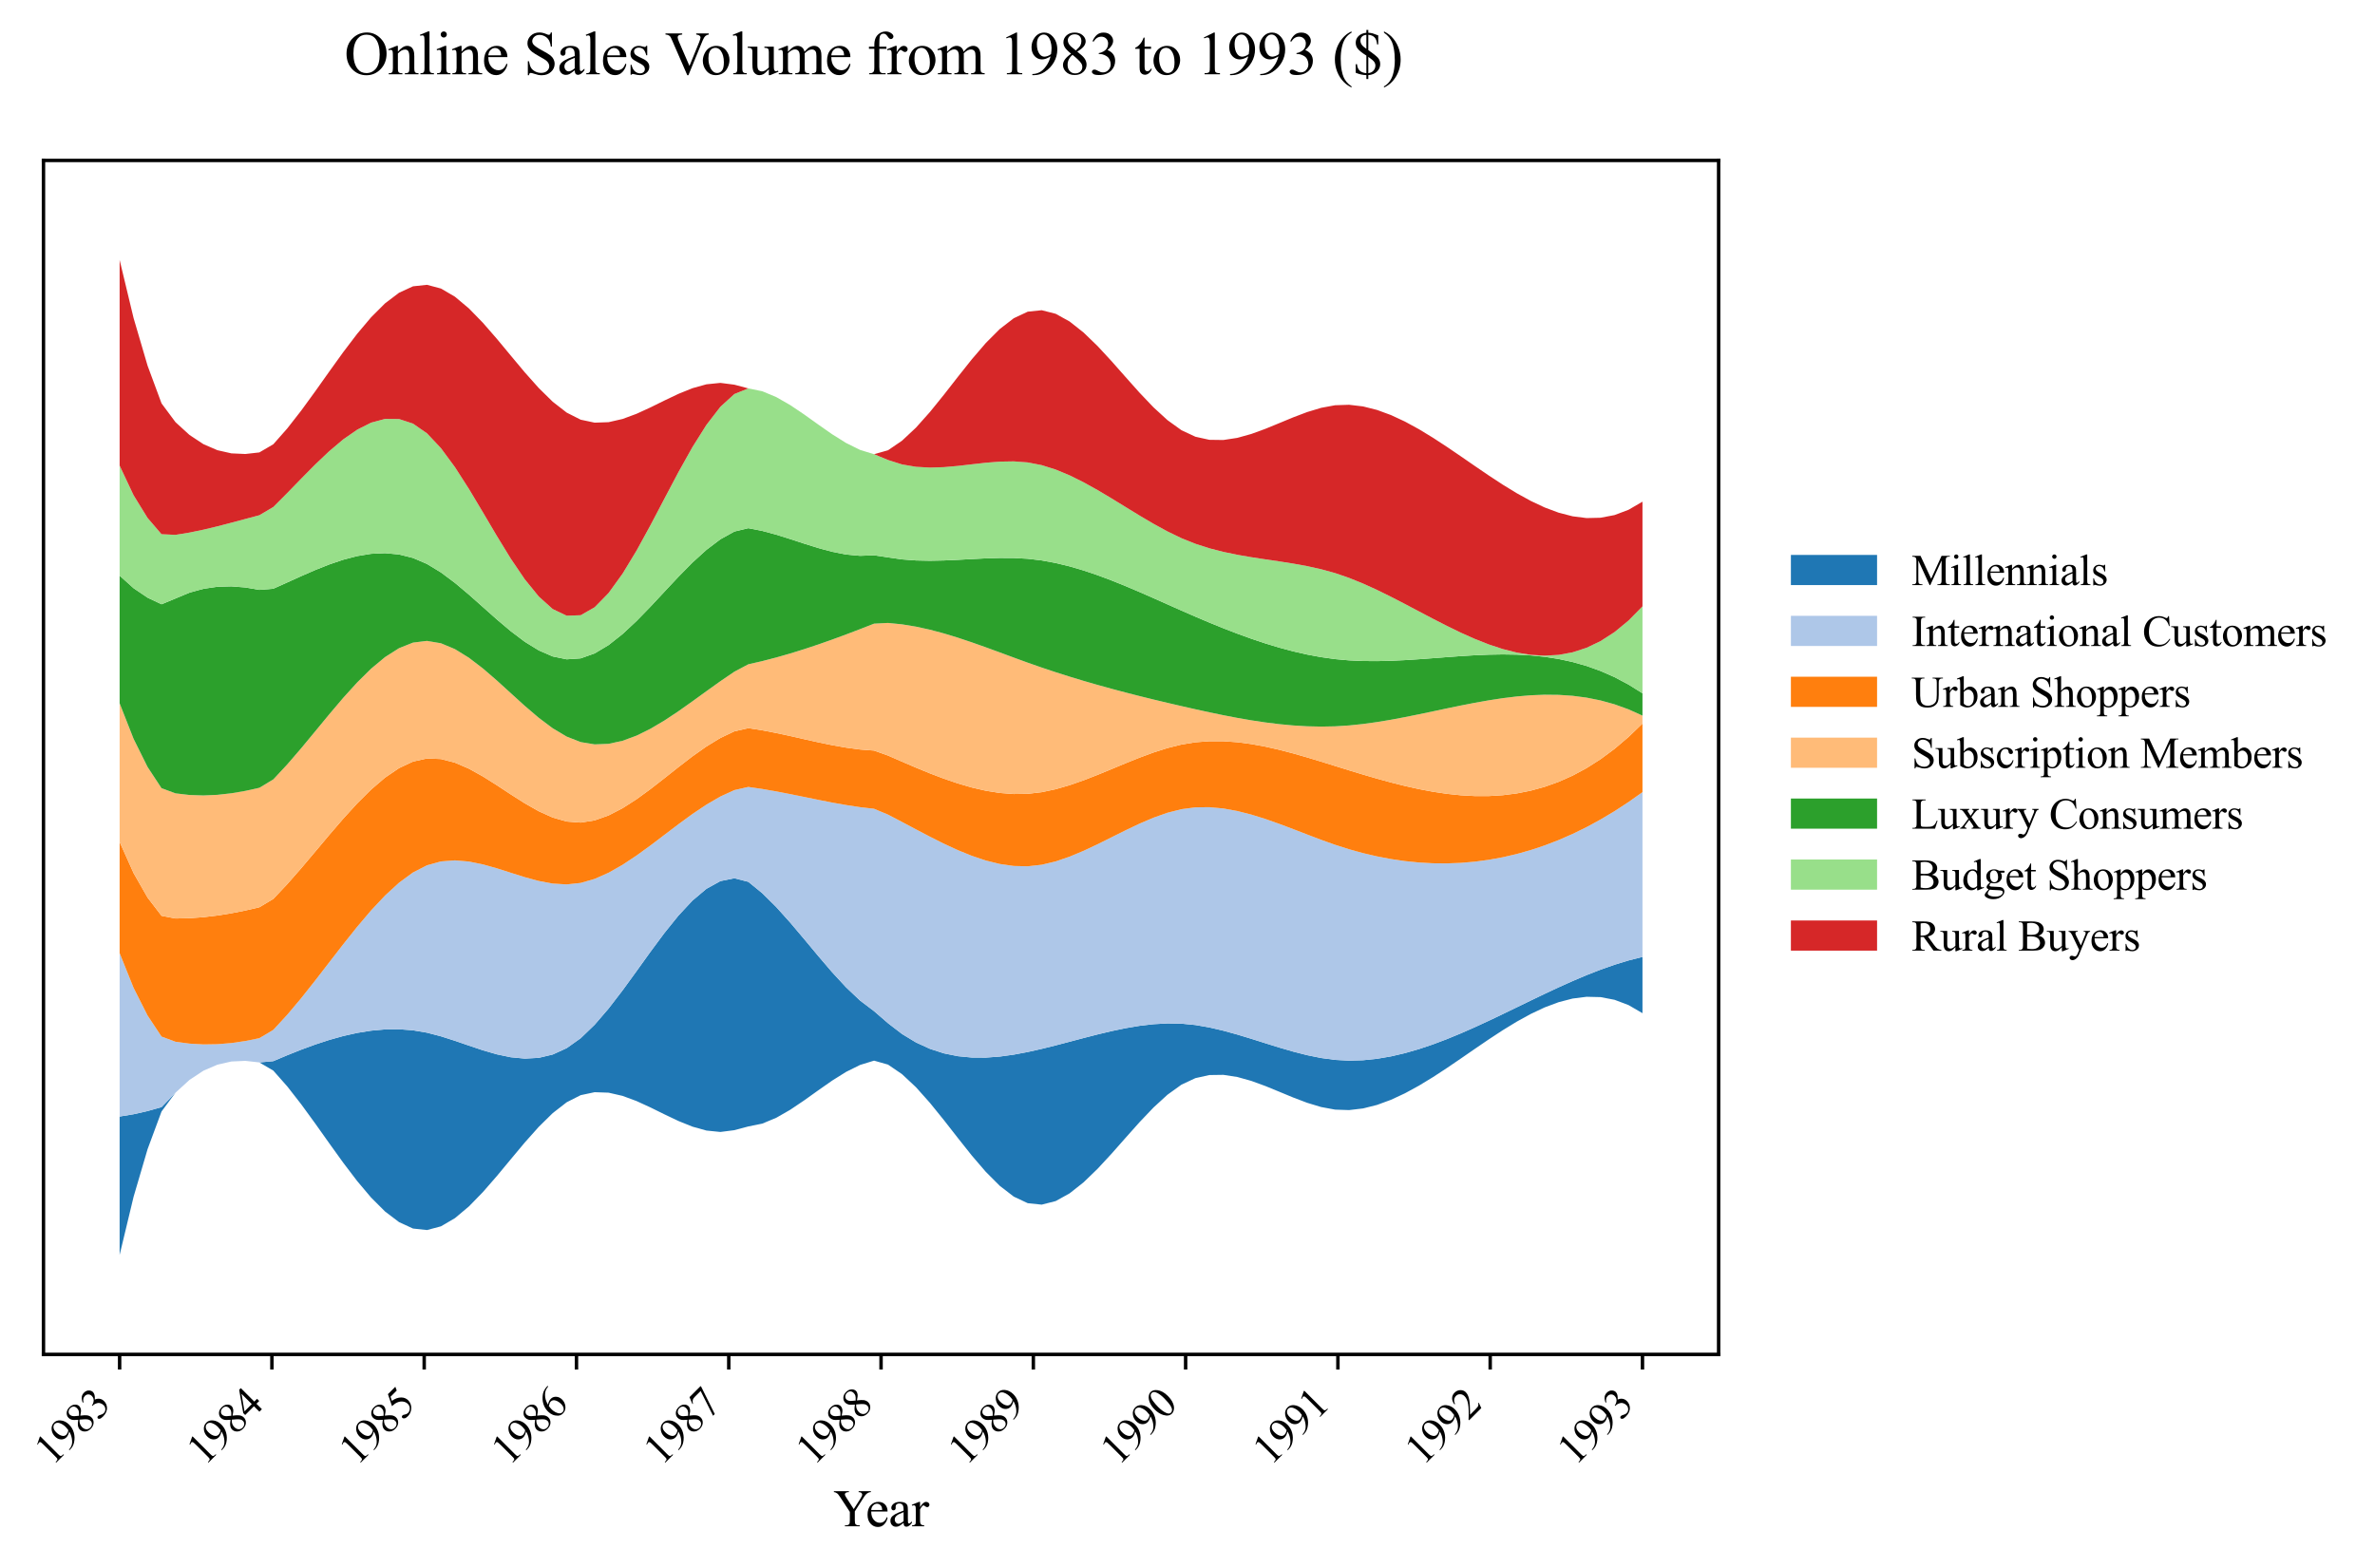 <?xml version="1.0" encoding="utf-8" standalone="no"?>
<!DOCTYPE svg PUBLIC "-//W3C//DTD SVG 1.1//EN"
  "http://www.w3.org/Graphics/SVG/1.1/DTD/svg11.dtd">
<svg xmlns:xlink="http://www.w3.org/1999/xlink" width="551.237pt" height="364.113pt" viewBox="0 0 551.237 364.113" xmlns="http://www.w3.org/2000/svg" version="1.1">
 <defs>
  <style type="text/css">*{stroke-linejoin: round; stroke-linecap: butt}</style>
 </defs>
 <g id="figure_1">
  <g id="patch_1">
   <path d="M 0 364.113 
L 551.237 364.113 
L 551.237 0 
L 0 0 
z
" style="fill: #ffffff"/>
  </g>
  <g id="axes_1">
   <g id="patch_2">
    <path d="M 10.092 314.449 
L 398.892 314.449 
L 398.892 37.249 
L 10.092 37.249 
z
" style="fill: #ffffff"/>
   </g>
   <g id="FillBetweenPolyCollection_1">
    <path d="M 27.765 259.221 
L 27.765 291.349 
L 31.007 277.846 
L 34.25 266.806 
L 37.493 258.05 
L 40.735 253.683 
L 43.978 250.72 
L 47.221 248.577 
L 50.464 247.177 
L 53.706 246.443 
L 56.949 246.296 
L 60.192 246.66 
L 63.434 248.555 
L 66.677 252.23 
L 69.92 256.386 
L 73.162 260.839 
L 76.405 265.412 
L 79.648 269.922 
L 82.891 274.189 
L 86.133 278.034 
L 89.376 281.275 
L 92.619 283.733 
L 95.861 285.226 
L 99.104 285.575 
L 102.347 284.711 
L 105.59 282.813 
L 108.832 280.094 
L 112.075 276.765 
L 115.318 273.04 
L 118.56 269.131 
L 121.803 265.251 
L 125.046 261.611 
L 128.288 258.425 
L 131.531 255.905 
L 134.774 254.261 
L 138.017 253.571 
L 141.259 253.684 
L 144.502 254.428 
L 147.745 255.629 
L 150.987 257.117 
L 154.23 258.717 
L 157.473 260.259 
L 160.715 261.568 
L 163.958 262.474 
L 167.201 262.803 
L 170.444 262.388 
L 173.686 261.522 
L 176.929 260.863 
L 180.172 259.51 
L 183.414 257.649 
L 186.657 255.466 
L 189.9 253.148 
L 193.142 250.88 
L 196.385 248.85 
L 199.628 247.243 
L 202.871 246.245 
L 206.113 247.166 
L 209.356 249.38 
L 212.599 252.417 
L 215.841 256.051 
L 219.084 260.058 
L 222.327 264.213 
L 225.569 268.291 
L 228.812 272.067 
L 232.055 275.317 
L 235.298 277.816 
L 238.54 279.339 
L 241.783 279.676 
L 245.026 278.848 
L 248.268 277.05 
L 251.511 274.483 
L 254.754 271.347 
L 257.997 267.844 
L 261.239 264.173 
L 264.482 260.535 
L 267.725 257.13 
L 270.967 254.16 
L 274.21 251.825 
L 277.453 250.306 
L 280.695 249.589 
L 283.938 249.544 
L 287.181 250.04 
L 290.424 250.946 
L 293.666 252.129 
L 296.909 253.459 
L 300.152 254.804 
L 303.394 256.033 
L 306.637 257.014 
L 309.88 257.616 
L 313.122 257.724 
L 316.365 257.341 
L 319.608 256.525 
L 322.851 255.333 
L 326.093 253.823 
L 329.336 252.053 
L 332.579 250.079 
L 335.821 247.96 
L 339.064 245.753 
L 342.307 243.515 
L 345.549 241.304 
L 348.792 239.178 
L 352.035 237.195 
L 355.278 235.41 
L 358.52 233.883 
L 361.763 232.671 
L 365.006 231.83 
L 368.248 231.42 
L 371.491 231.497 
L 374.734 232.118 
L 377.976 233.342 
L 381.219 235.226 
L 381.219 222.163 
L 381.219 222.163 
L 377.976 222.987 
L 374.734 223.981 
L 371.491 225.123 
L 368.248 226.392 
L 365.006 227.765 
L 361.763 229.222 
L 358.52 230.739 
L 355.278 232.296 
L 352.035 233.871 
L 348.792 235.441 
L 345.549 236.987 
L 342.307 238.484 
L 339.064 239.913 
L 335.821 241.25 
L 332.579 242.475 
L 329.336 243.566 
L 326.093 244.5 
L 322.851 245.257 
L 319.608 245.814 
L 316.365 246.15 
L 313.122 246.242 
L 309.88 246.07 
L 306.637 245.633 
L 303.394 244.975 
L 300.152 244.149 
L 296.909 243.206 
L 293.666 242.197 
L 290.424 241.174 
L 287.181 240.189 
L 283.938 239.293 
L 280.695 238.538 
L 277.453 237.976 
L 274.21 237.657 
L 270.967 237.603 
L 267.725 237.784 
L 264.482 238.164 
L 261.239 238.711 
L 257.997 239.387 
L 254.754 240.16 
L 251.511 240.993 
L 248.268 241.853 
L 245.026 242.704 
L 241.783 243.511 
L 238.54 244.24 
L 235.298 244.851 
L 232.055 245.3 
L 228.812 245.539 
L 225.569 245.526 
L 222.327 245.212 
L 219.084 244.554 
L 215.841 243.505 
L 212.599 242.021 
L 209.356 240.054 
L 206.113 237.561 
L 202.871 234.755 
L 199.628 232.303 
L 196.385 229.237 
L 193.142 225.726 
L 189.9 221.938 
L 186.657 218.041 
L 183.414 214.203 
L 180.172 210.594 
L 176.929 207.38 
L 173.686 204.73 
L 170.444 203.899 
L 167.201 204.56 
L 163.958 206.354 
L 160.715 209.089 
L 157.473 212.565 
L 154.23 216.585 
L 150.987 220.951 
L 147.745 225.465 
L 144.502 229.929 
L 141.259 234.145 
L 138.017 237.915 
L 134.774 241.041 
L 131.531 243.343 
L 128.288 244.824 
L 125.046 245.596 
L 121.803 245.77 
L 118.56 245.461 
L 115.318 244.78 
L 112.075 243.841 
L 108.832 242.756 
L 105.59 241.638 
L 102.347 240.6 
L 99.104 239.754 
L 95.861 239.202 
L 92.619 238.956 
L 89.376 238.993 
L 86.133 239.286 
L 82.891 239.809 
L 79.648 240.537 
L 76.405 241.445 
L 73.162 242.507 
L 69.92 243.697 
L 66.677 244.99 
L 63.434 246.361 
L 60.192 246.66 
L 56.949 246.296 
L 53.706 246.443 
L 50.464 247.177 
L 47.221 248.577 
L 43.978 250.72 
L 40.735 253.683 
L 37.493 257.036 
L 34.25 257.951 
L 31.007 258.688 
L 27.765 259.221 
z
" clip-path="url(#p51016e481e)" style="fill: #1f77b4"/>
   </g>
   <g id="FillBetweenPolyCollection_2">
    <path d="M 27.765 221.277 
L 27.765 259.221 
L 31.007 258.688 
L 34.25 257.951 
L 37.493 257.036 
L 40.735 253.683 
L 43.978 250.72 
L 47.221 248.577 
L 50.464 247.177 
L 53.706 246.443 
L 56.949 246.296 
L 60.192 246.66 
L 63.434 246.361 
L 66.677 244.99 
L 69.92 243.697 
L 73.162 242.507 
L 76.405 241.445 
L 79.648 240.537 
L 82.891 239.809 
L 86.133 239.286 
L 89.376 238.993 
L 92.619 238.956 
L 95.861 239.202 
L 99.104 239.754 
L 102.347 240.6 
L 105.59 241.638 
L 108.832 242.756 
L 112.075 243.841 
L 115.318 244.78 
L 118.56 245.461 
L 121.803 245.77 
L 125.046 245.596 
L 128.288 244.824 
L 131.531 243.343 
L 134.774 241.041 
L 138.017 237.915 
L 141.259 234.145 
L 144.502 229.929 
L 147.745 225.465 
L 150.987 220.951 
L 154.23 216.585 
L 157.473 212.565 
L 160.715 209.089 
L 163.958 206.354 
L 167.201 204.56 
L 170.444 203.899 
L 173.686 204.73 
L 176.929 207.38 
L 180.172 210.594 
L 183.414 214.203 
L 186.657 218.041 
L 189.9 221.938 
L 193.142 225.726 
L 196.385 229.237 
L 199.628 232.303 
L 202.871 234.755 
L 206.113 237.561 
L 209.356 240.054 
L 212.599 242.021 
L 215.841 243.505 
L 219.084 244.554 
L 222.327 245.212 
L 225.569 245.526 
L 228.812 245.539 
L 232.055 245.3 
L 235.298 244.851 
L 238.54 244.24 
L 241.783 243.511 
L 245.026 242.704 
L 248.268 241.853 
L 251.511 240.993 
L 254.754 240.16 
L 257.997 239.387 
L 261.239 238.711 
L 264.482 238.164 
L 267.725 237.784 
L 270.967 237.603 
L 274.21 237.657 
L 277.453 237.976 
L 280.695 238.538 
L 283.938 239.293 
L 287.181 240.189 
L 290.424 241.174 
L 293.666 242.197 
L 296.909 243.206 
L 300.152 244.149 
L 303.394 244.975 
L 306.637 245.633 
L 309.88 246.07 
L 313.122 246.242 
L 316.365 246.15 
L 319.608 245.814 
L 322.851 245.257 
L 326.093 244.5 
L 329.336 243.566 
L 332.579 242.475 
L 335.821 241.25 
L 339.064 239.913 
L 342.307 238.484 
L 345.549 236.987 
L 348.792 235.441 
L 352.035 233.871 
L 355.278 232.296 
L 358.52 230.739 
L 361.763 229.222 
L 365.006 227.765 
L 368.248 226.392 
L 371.491 225.123 
L 374.734 223.981 
L 377.976 222.987 
L 381.219 222.163 
L 381.219 183.912 
L 381.219 183.912 
L 377.976 186.206 
L 374.734 188.321 
L 371.491 190.258 
L 368.248 192.02 
L 365.006 193.608 
L 361.763 195.025 
L 358.52 196.273 
L 355.278 197.354 
L 352.035 198.27 
L 348.792 199.023 
L 345.549 199.615 
L 342.307 200.049 
L 339.064 200.326 
L 335.821 200.449 
L 332.579 200.42 
L 329.336 200.24 
L 326.093 199.913 
L 322.851 199.439 
L 319.608 198.822 
L 316.365 198.063 
L 313.122 197.165 
L 309.88 196.129 
L 306.637 194.972 
L 303.394 193.741 
L 300.152 192.489 
L 296.909 191.265 
L 293.666 190.123 
L 290.424 189.114 
L 287.181 188.289 
L 283.938 187.7 
L 280.695 187.4 
L 277.453 187.438 
L 274.21 187.868 
L 270.967 188.692 
L 267.725 189.838 
L 264.482 191.223 
L 261.239 192.766 
L 257.997 194.384 
L 254.754 195.998 
L 251.511 197.524 
L 248.268 198.881 
L 245.026 199.987 
L 241.783 200.762 
L 238.54 201.123 
L 235.298 201.048 
L 232.055 200.583 
L 228.812 199.78 
L 225.569 198.693 
L 222.327 197.374 
L 219.084 195.875 
L 215.841 194.248 
L 212.599 192.546 
L 209.356 190.822 
L 206.113 189.127 
L 202.871 187.769 
L 199.628 187.395 
L 196.385 186.903 
L 193.142 186.324 
L 189.9 185.688 
L 186.657 185.024 
L 183.414 184.364 
L 180.172 183.736 
L 176.929 183.171 
L 173.686 182.698 
L 170.444 183.434 
L 167.201 184.923 
L 163.958 186.804 
L 160.715 188.979 
L 157.473 191.348 
L 154.23 193.811 
L 150.987 196.269 
L 147.745 198.621 
L 144.502 200.769 
L 141.259 202.612 
L 138.017 204.05 
L 134.774 204.985 
L 131.531 205.329 
L 128.288 205.133 
L 125.046 204.529 
L 121.803 203.649 
L 118.56 202.625 
L 115.318 201.59 
L 112.075 200.677 
L 108.832 200.018 
L 105.59 199.746 
L 102.347 199.992 
L 99.104 200.891 
L 95.861 202.552 
L 92.619 204.929 
L 89.376 207.905 
L 86.133 211.361 
L 82.891 215.179 
L 79.648 219.242 
L 76.405 223.432 
L 73.162 227.63 
L 69.92 231.719 
L 66.677 235.581 
L 63.434 239.098 
L 60.192 241.03 
L 56.949 241.69 
L 53.706 242.162 
L 50.464 242.43 
L 47.221 242.479 
L 43.978 242.294 
L 40.735 241.861 
L 37.493 240.657 
L 34.25 235.761 
L 31.007 229.34 
L 27.765 221.277 
z
" clip-path="url(#p51016e481e)" style="fill: #aec7e8"/>
   </g>
   <g id="FillBetweenPolyCollection_3">
    <path d="M 27.765 195.468 
L 27.765 221.277 
L 31.007 229.34 
L 34.25 235.761 
L 37.493 240.657 
L 40.735 241.861 
L 43.978 242.294 
L 47.221 242.479 
L 50.464 242.43 
L 53.706 242.162 
L 56.949 241.69 
L 60.192 241.03 
L 63.434 239.098 
L 66.677 235.581 
L 69.92 231.719 
L 73.162 227.63 
L 76.405 223.432 
L 79.648 219.242 
L 82.891 215.179 
L 86.133 211.361 
L 89.376 207.905 
L 92.619 204.929 
L 95.861 202.552 
L 99.104 200.891 
L 102.347 199.992 
L 105.59 199.746 
L 108.832 200.018 
L 112.075 200.677 
L 115.318 201.59 
L 118.56 202.625 
L 121.803 203.649 
L 125.046 204.529 
L 128.288 205.133 
L 131.531 205.329 
L 134.774 204.985 
L 138.017 204.05 
L 141.259 202.612 
L 144.502 200.769 
L 147.745 198.621 
L 150.987 196.269 
L 154.23 193.811 
L 157.473 191.348 
L 160.715 188.979 
L 163.958 186.804 
L 167.201 184.923 
L 170.444 183.434 
L 173.686 182.698 
L 176.929 183.171 
L 180.172 183.736 
L 183.414 184.364 
L 186.657 185.024 
L 189.9 185.688 
L 193.142 186.324 
L 196.385 186.903 
L 199.628 187.395 
L 202.871 187.769 
L 206.113 189.127 
L 209.356 190.822 
L 212.599 192.546 
L 215.841 194.248 
L 219.084 195.875 
L 222.327 197.374 
L 225.569 198.693 
L 228.812 199.78 
L 232.055 200.583 
L 235.298 201.048 
L 238.54 201.123 
L 241.783 200.762 
L 245.026 199.987 
L 248.268 198.881 
L 251.511 197.524 
L 254.754 195.998 
L 257.997 194.384 
L 261.239 192.766 
L 264.482 191.223 
L 267.725 189.838 
L 270.967 188.692 
L 274.21 187.868 
L 277.453 187.438 
L 280.695 187.4 
L 283.938 187.7 
L 287.181 188.289 
L 290.424 189.114 
L 293.666 190.123 
L 296.909 191.265 
L 300.152 192.489 
L 303.394 193.741 
L 306.637 194.972 
L 309.88 196.129 
L 313.122 197.165 
L 316.365 198.063 
L 319.608 198.822 
L 322.851 199.439 
L 326.093 199.913 
L 329.336 200.24 
L 332.579 200.42 
L 335.821 200.449 
L 339.064 200.326 
L 342.307 200.049 
L 345.549 199.615 
L 348.792 199.023 
L 352.035 198.27 
L 355.278 197.354 
L 358.52 196.273 
L 361.763 195.025 
L 365.006 193.608 
L 368.248 192.02 
L 371.491 190.258 
L 374.734 188.321 
L 377.976 186.206 
L 381.219 183.912 
L 381.219 167.981 
L 381.219 167.981 
L 377.976 171.107 
L 374.734 173.862 
L 371.491 176.262 
L 368.248 178.326 
L 365.006 180.071 
L 361.763 181.514 
L 358.52 182.673 
L 355.278 183.565 
L 352.035 184.208 
L 348.792 184.62 
L 345.549 184.817 
L 342.307 184.817 
L 339.064 184.638 
L 335.821 184.298 
L 332.579 183.812 
L 329.336 183.2 
L 326.093 182.478 
L 322.851 181.665 
L 319.608 180.776 
L 316.365 179.831 
L 313.122 178.846 
L 309.88 177.839 
L 306.637 176.831 
L 303.394 175.848 
L 300.152 174.92 
L 296.909 174.074 
L 293.666 173.34 
L 290.424 172.746 
L 287.181 172.319 
L 283.938 172.09 
L 280.695 172.085 
L 277.453 172.333 
L 274.21 172.863 
L 270.967 173.672 
L 267.725 174.705 
L 264.482 175.904 
L 261.239 177.208 
L 257.997 178.558 
L 254.754 179.894 
L 251.511 181.158 
L 248.268 182.289 
L 245.026 183.228 
L 241.783 183.917 
L 238.54 184.295 
L 235.298 184.344 
L 232.055 184.095 
L 228.812 183.58 
L 225.569 182.834 
L 222.327 181.892 
L 219.084 180.786 
L 215.841 179.552 
L 212.599 178.222 
L 209.356 176.832 
L 206.113 175.414 
L 202.871 174.258 
L 199.628 174.009 
L 196.385 173.576 
L 193.142 173.005 
L 189.9 172.336 
L 186.657 171.615 
L 183.414 170.882 
L 180.172 170.181 
L 176.929 169.556 
L 173.686 169.049 
L 170.444 169.788 
L 167.201 171.33 
L 163.958 173.308 
L 160.715 175.603 
L 157.473 178.096 
L 154.23 180.665 
L 150.987 183.192 
L 147.745 185.555 
L 144.502 187.635 
L 141.259 189.312 
L 138.017 190.465 
L 134.774 190.974 
L 131.531 190.735 
L 128.288 189.807 
L 125.046 188.344 
L 121.803 186.502 
L 118.56 184.437 
L 115.318 182.305 
L 112.075 180.261 
L 108.832 178.462 
L 105.59 177.064 
L 102.347 176.223 
L 99.104 176.094 
L 95.861 176.81 
L 92.619 178.33 
L 89.376 180.537 
L 86.133 183.312 
L 82.891 186.537 
L 79.648 190.093 
L 76.405 193.862 
L 73.162 197.726 
L 69.92 201.566 
L 66.677 205.264 
L 63.434 208.701 
L 60.192 210.637 
L 56.949 211.387 
L 53.706 212.03 
L 50.464 212.553 
L 47.221 212.939 
L 43.978 213.174 
L 40.735 213.241 
L 37.493 212.619 
L 34.25 208.385 
L 31.007 202.708 
L 27.765 195.468 
z
" clip-path="url(#p51016e481e)" style="fill: #ff7f0e"/>
   </g>
   <g id="FillBetweenPolyCollection_4">
    <path d="M 27.765 163.279 
L 27.765 195.468 
L 31.007 202.708 
L 34.25 208.385 
L 37.493 212.619 
L 40.735 213.241 
L 43.978 213.174 
L 47.221 212.939 
L 50.464 212.553 
L 53.706 212.03 
L 56.949 211.387 
L 60.192 210.637 
L 63.434 208.701 
L 66.677 205.264 
L 69.92 201.566 
L 73.162 197.726 
L 76.405 193.862 
L 79.648 190.093 
L 82.891 186.537 
L 86.133 183.312 
L 89.376 180.537 
L 92.619 178.33 
L 95.861 176.81 
L 99.104 176.094 
L 102.347 176.223 
L 105.59 177.064 
L 108.832 178.462 
L 112.075 180.261 
L 115.318 182.305 
L 118.56 184.437 
L 121.803 186.502 
L 125.046 188.344 
L 128.288 189.807 
L 131.531 190.735 
L 134.774 190.974 
L 138.017 190.465 
L 141.259 189.312 
L 144.502 187.635 
L 147.745 185.555 
L 150.987 183.192 
L 154.23 180.665 
L 157.473 178.096 
L 160.715 175.603 
L 163.958 173.308 
L 167.201 171.33 
L 170.444 169.788 
L 173.686 169.049 
L 176.929 169.556 
L 180.172 170.181 
L 183.414 170.882 
L 186.657 171.615 
L 189.9 172.336 
L 193.142 173.005 
L 196.385 173.576 
L 199.628 174.009 
L 202.871 174.258 
L 206.113 175.414 
L 209.356 176.832 
L 212.599 178.222 
L 215.841 179.552 
L 219.084 180.786 
L 222.327 181.892 
L 225.569 182.834 
L 228.812 183.58 
L 232.055 184.095 
L 235.298 184.344 
L 238.54 184.295 
L 241.783 183.917 
L 245.026 183.228 
L 248.268 182.289 
L 251.511 181.158 
L 254.754 179.894 
L 257.997 178.558 
L 261.239 177.208 
L 264.482 175.904 
L 267.725 174.705 
L 270.967 173.672 
L 274.21 172.863 
L 277.453 172.333 
L 280.695 172.085 
L 283.938 172.09 
L 287.181 172.319 
L 290.424 172.746 
L 293.666 173.34 
L 296.909 174.074 
L 300.152 174.92 
L 303.394 175.848 
L 306.637 176.831 
L 309.88 177.839 
L 313.122 178.846 
L 316.365 179.831 
L 319.608 180.776 
L 322.851 181.665 
L 326.093 182.478 
L 329.336 183.2 
L 332.579 183.812 
L 335.821 184.298 
L 339.064 184.638 
L 342.307 184.817 
L 345.549 184.817 
L 348.792 184.62 
L 352.035 184.208 
L 355.278 183.565 
L 358.52 182.673 
L 361.763 181.514 
L 365.006 180.071 
L 368.248 178.326 
L 371.491 176.262 
L 374.734 173.862 
L 377.976 171.107 
L 381.219 167.981 
L 381.219 166.142 
L 381.219 166.142 
L 377.976 164.683 
L 374.734 163.514 
L 371.491 162.615 
L 368.248 161.964 
L 365.006 161.54 
L 361.763 161.323 
L 358.52 161.29 
L 355.278 161.421 
L 352.035 161.696 
L 348.792 162.091 
L 345.549 162.587 
L 342.307 163.163 
L 339.064 163.796 
L 335.821 164.467 
L 332.579 165.153 
L 329.336 165.834 
L 326.093 166.489 
L 322.851 167.097 
L 319.608 167.635 
L 316.365 168.084 
L 313.122 168.422 
L 309.88 168.628 
L 306.637 168.691 
L 303.394 168.619 
L 300.152 168.424 
L 296.909 168.12 
L 293.666 167.718 
L 290.424 167.23 
L 287.181 166.668 
L 283.938 166.045 
L 280.695 165.372 
L 277.453 164.663 
L 274.21 163.928 
L 270.967 163.175 
L 267.725 162.4 
L 264.482 161.6 
L 261.239 160.771 
L 257.997 159.91 
L 254.754 159.012 
L 251.511 158.074 
L 248.268 157.092 
L 245.026 156.063 
L 241.783 154.982 
L 238.54 153.846 
L 235.298 152.666 
L 232.055 151.467 
L 228.812 150.28 
L 225.569 149.13 
L 222.327 148.047 
L 219.084 147.06 
L 215.841 146.195 
L 212.599 145.483 
L 209.356 144.949 
L 206.113 144.624 
L 202.871 144.789 
L 199.628 146.059 
L 196.385 147.295 
L 193.142 148.488 
L 189.9 149.628 
L 186.657 150.707 
L 183.414 151.715 
L 180.172 152.643 
L 176.929 153.483 
L 173.686 154.224 
L 170.444 155.944 
L 167.201 158.15 
L 163.958 160.471 
L 160.715 162.821 
L 157.473 165.115 
L 154.23 167.265 
L 150.987 169.184 
L 147.745 170.786 
L 144.502 171.984 
L 141.259 172.691 
L 138.017 172.82 
L 134.774 172.285 
L 131.531 171.013 
L 128.288 169.079 
L 125.046 166.645 
L 121.803 163.875 
L 118.56 160.932 
L 115.318 157.98 
L 112.075 155.182 
L 108.832 152.701 
L 105.59 150.7 
L 102.347 149.344 
L 99.104 148.794 
L 95.861 149.191 
L 92.619 150.485 
L 89.376 152.547 
L 86.133 155.245 
L 82.891 158.449 
L 79.648 162.027 
L 76.405 165.848 
L 73.162 169.782 
L 69.92 173.697 
L 66.677 177.463 
L 63.434 180.948 
L 60.192 182.898 
L 56.949 183.617 
L 53.706 184.171 
L 50.464 184.533 
L 47.221 184.676 
L 43.978 184.57 
L 40.735 184.189 
L 37.493 182.996 
L 34.25 178.059 
L 31.007 171.53 
L 27.765 163.279 
z
" clip-path="url(#p51016e481e)" style="fill: #ffbb78"/>
   </g>
   <g id="FillBetweenPolyCollection_5">
    <path d="M 27.765 133.646 
L 27.765 163.279 
L 31.007 171.53 
L 34.25 178.059 
L 37.493 182.996 
L 40.735 184.189 
L 43.978 184.57 
L 47.221 184.676 
L 50.464 184.533 
L 53.706 184.171 
L 56.949 183.617 
L 60.192 182.898 
L 63.434 180.948 
L 66.677 177.463 
L 69.92 173.697 
L 73.162 169.782 
L 76.405 165.848 
L 79.648 162.027 
L 82.891 158.449 
L 86.133 155.245 
L 89.376 152.547 
L 92.619 150.485 
L 95.861 149.191 
L 99.104 148.794 
L 102.347 149.344 
L 105.59 150.7 
L 108.832 152.701 
L 112.075 155.182 
L 115.318 157.98 
L 118.56 160.932 
L 121.803 163.875 
L 125.046 166.645 
L 128.288 169.079 
L 131.531 171.013 
L 134.774 172.285 
L 138.017 172.82 
L 141.259 172.691 
L 144.502 171.984 
L 147.745 170.786 
L 150.987 169.184 
L 154.23 167.265 
L 157.473 165.115 
L 160.715 162.821 
L 163.958 160.471 
L 167.201 158.15 
L 170.444 155.944 
L 173.686 154.224 
L 176.929 153.483 
L 180.172 152.643 
L 183.414 151.715 
L 186.657 150.707 
L 189.9 149.628 
L 193.142 148.488 
L 196.385 147.295 
L 199.628 146.059 
L 202.871 144.789 
L 206.113 144.624 
L 209.356 144.949 
L 212.599 145.483 
L 215.841 146.195 
L 219.084 147.06 
L 222.327 148.047 
L 225.569 149.13 
L 228.812 150.28 
L 232.055 151.467 
L 235.298 152.666 
L 238.54 153.846 
L 241.783 154.982 
L 245.026 156.063 
L 248.268 157.092 
L 251.511 158.074 
L 254.754 159.012 
L 257.997 159.91 
L 261.239 160.771 
L 264.482 161.6 
L 267.725 162.4 
L 270.967 163.175 
L 274.21 163.928 
L 277.453 164.663 
L 280.695 165.372 
L 283.938 166.045 
L 287.181 166.668 
L 290.424 167.23 
L 293.666 167.718 
L 296.909 168.12 
L 300.152 168.424 
L 303.394 168.619 
L 306.637 168.691 
L 309.88 168.628 
L 313.122 168.422 
L 316.365 168.084 
L 319.608 167.635 
L 322.851 167.097 
L 326.093 166.489 
L 329.336 165.834 
L 332.579 165.153 
L 335.821 164.467 
L 339.064 163.796 
L 342.307 163.163 
L 345.549 162.587 
L 348.792 162.091 
L 352.035 161.696 
L 355.278 161.421 
L 358.52 161.29 
L 361.763 161.323 
L 365.006 161.54 
L 368.248 161.964 
L 371.491 162.615 
L 374.734 163.514 
L 377.976 164.683 
L 381.219 166.142 
L 381.219 160.957 
L 381.219 160.957 
L 377.976 158.928 
L 374.734 157.209 
L 371.491 155.78 
L 368.248 154.616 
L 365.006 153.695 
L 361.763 152.994 
L 358.52 152.491 
L 355.278 152.161 
L 352.035 151.983 
L 348.792 151.933 
L 345.549 151.988 
L 342.307 152.127 
L 339.064 152.325 
L 335.821 152.56 
L 332.579 152.809 
L 329.336 153.049 
L 326.093 153.257 
L 322.851 153.411 
L 319.608 153.487 
L 316.365 153.462 
L 313.122 153.315 
L 309.88 153.021 
L 306.637 152.568 
L 303.394 151.964 
L 300.152 151.223 
L 296.909 150.355 
L 293.666 149.373 
L 290.424 148.289 
L 287.181 147.114 
L 283.938 145.862 
L 280.695 144.543 
L 277.453 143.169 
L 274.21 141.753 
L 270.967 140.311 
L 267.725 138.867 
L 264.482 137.444 
L 261.239 136.067 
L 257.997 134.759 
L 254.754 133.545 
L 251.511 132.449 
L 248.268 131.496 
L 245.026 130.708 
L 241.783 130.111 
L 238.54 129.728 
L 235.298 129.552 
L 232.055 129.536 
L 228.812 129.634 
L 225.569 129.796 
L 222.327 129.973 
L 219.084 130.118 
L 215.841 130.182 
L 212.599 130.117 
L 209.356 129.873 
L 206.113 129.403 
L 202.871 128.916 
L 199.628 129.041 
L 196.385 128.739 
L 193.142 128.104 
L 189.9 127.231 
L 186.657 126.216 
L 183.414 125.153 
L 180.172 124.136 
L 176.929 123.261 
L 173.686 122.623 
L 170.444 123.403 
L 167.201 125.204 
L 163.958 127.658 
L 160.715 130.61 
L 157.473 133.897 
L 154.23 137.36 
L 150.987 140.838 
L 147.745 144.172 
L 144.502 147.2 
L 141.259 149.762 
L 138.017 151.699 
L 134.774 152.85 
L 131.531 153.071 
L 128.288 152.404 
L 125.046 150.996 
L 121.803 148.995 
L 118.56 146.551 
L 115.318 143.814 
L 112.075 140.931 
L 108.832 138.052 
L 105.59 135.326 
L 102.347 132.902 
L 99.104 130.93 
L 95.861 129.539 
L 92.619 128.726 
L 89.376 128.426 
L 86.133 128.574 
L 82.891 129.104 
L 79.648 129.953 
L 76.405 131.053 
L 73.162 132.342 
L 69.92 133.753 
L 66.677 135.221 
L 63.434 136.682 
L 60.192 136.948 
L 56.949 136.387 
L 53.706 136.133 
L 50.464 136.224 
L 47.221 136.697 
L 43.978 137.592 
L 40.735 138.946 
L 37.493 140.29 
L 34.25 138.756 
L 31.007 136.563 
L 27.765 133.646 
z
" clip-path="url(#p51016e481e)" style="fill: #2ca02c"/>
   </g>
   <g id="FillBetweenPolyCollection_6">
    <path d="M 27.765 108.09 
L 27.765 133.646 
L 31.007 136.563 
L 34.25 138.756 
L 37.493 140.29 
L 40.735 138.946 
L 43.978 137.592 
L 47.221 136.697 
L 50.464 136.224 
L 53.706 136.133 
L 56.949 136.387 
L 60.192 136.948 
L 63.434 136.682 
L 66.677 135.221 
L 69.92 133.753 
L 73.162 132.342 
L 76.405 131.053 
L 79.648 129.953 
L 82.891 129.104 
L 86.133 128.574 
L 89.376 128.426 
L 92.619 128.726 
L 95.861 129.539 
L 99.104 130.93 
L 102.347 132.902 
L 105.59 135.326 
L 108.832 138.052 
L 112.075 140.931 
L 115.318 143.814 
L 118.56 146.551 
L 121.803 148.995 
L 125.046 150.996 
L 128.288 152.404 
L 131.531 153.071 
L 134.774 152.85 
L 138.017 151.699 
L 141.259 149.762 
L 144.502 147.2 
L 147.745 144.172 
L 150.987 140.838 
L 154.23 137.36 
L 157.473 133.897 
L 160.715 130.61 
L 163.958 127.658 
L 167.201 125.204 
L 170.444 123.403 
L 173.686 122.623 
L 176.929 123.261 
L 180.172 124.136 
L 183.414 125.153 
L 186.657 126.216 
L 189.9 127.231 
L 193.142 128.104 
L 196.385 128.739 
L 199.628 129.041 
L 202.871 128.916 
L 206.113 129.403 
L 209.356 129.873 
L 212.599 130.117 
L 215.841 130.182 
L 219.084 130.118 
L 222.327 129.973 
L 225.569 129.796 
L 228.812 129.634 
L 232.055 129.536 
L 235.298 129.552 
L 238.54 129.728 
L 241.783 130.111 
L 245.026 130.708 
L 248.268 131.496 
L 251.511 132.449 
L 254.754 133.545 
L 257.997 134.759 
L 261.239 136.067 
L 264.482 137.444 
L 267.725 138.867 
L 270.967 140.311 
L 274.21 141.753 
L 277.453 143.169 
L 280.695 144.543 
L 283.938 145.862 
L 287.181 147.114 
L 290.424 148.289 
L 293.666 149.373 
L 296.909 150.355 
L 300.152 151.223 
L 303.394 151.964 
L 306.637 152.568 
L 309.88 153.021 
L 313.122 153.315 
L 316.365 153.462 
L 319.608 153.487 
L 322.851 153.411 
L 326.093 153.257 
L 329.336 153.049 
L 332.579 152.809 
L 335.821 152.56 
L 339.064 152.325 
L 342.307 152.127 
L 345.549 151.988 
L 348.792 151.933 
L 352.035 151.983 
L 355.278 152.161 
L 358.52 152.491 
L 361.763 152.994 
L 365.006 153.695 
L 368.248 154.616 
L 371.491 155.78 
L 374.734 157.209 
L 377.976 158.928 
L 381.219 160.957 
L 381.219 140.776 
L 381.219 140.776 
L 377.976 144.071 
L 374.734 146.743 
L 371.491 148.836 
L 368.248 150.388 
L 365.006 151.443 
L 361.763 152.04 
L 358.52 152.222 
L 355.278 152.029 
L 352.035 151.502 
L 348.792 150.683 
L 345.549 149.613 
L 342.307 148.333 
L 339.064 146.884 
L 335.821 145.308 
L 332.579 143.645 
L 329.336 141.938 
L 326.093 140.226 
L 322.851 138.552 
L 319.608 136.955 
L 316.365 135.479 
L 313.122 134.163 
L 309.88 133.05 
L 306.637 132.154 
L 303.394 131.434 
L 300.152 130.844 
L 296.909 130.333 
L 293.666 129.854 
L 290.424 129.359 
L 287.181 128.799 
L 283.938 128.125 
L 280.695 127.29 
L 277.453 126.245 
L 274.21 124.942 
L 270.967 123.373 
L 267.725 121.598 
L 264.482 119.685 
L 261.239 117.699 
L 257.997 115.706 
L 254.754 113.775 
L 251.511 111.971 
L 248.268 110.361 
L 245.026 109.011 
L 241.783 107.988 
L 238.54 107.357 
L 235.298 107.115 
L 232.055 107.172 
L 228.812 107.431 
L 225.569 107.795 
L 222.327 108.169 
L 219.084 108.454 
L 215.841 108.556 
L 212.599 108.377 
L 209.356 107.821 
L 206.113 106.792 
L 202.871 105.453 
L 199.628 104.456 
L 196.385 102.849 
L 193.142 100.819 
L 189.9 98.551 
L 186.657 96.233 
L 183.414 94.05 
L 180.172 92.189 
L 176.929 90.836 
L 173.686 90.176 
L 170.444 91.483 
L 167.201 94.444 
L 163.958 98.648 
L 160.715 103.798 
L 157.473 109.593 
L 154.23 115.73 
L 150.987 121.907 
L 147.745 127.823 
L 144.502 133.176 
L 141.259 137.663 
L 138.017 140.982 
L 134.774 142.832 
L 131.531 142.944 
L 128.288 141.399 
L 125.046 138.484 
L 121.803 134.489 
L 118.56 129.704 
L 115.318 124.417 
L 112.075 118.918 
L 108.832 113.497 
L 105.59 108.444 
L 102.347 104.048 
L 99.104 100.599 
L 95.861 98.349 
L 92.619 97.28 
L 89.376 97.254 
L 86.133 98.128 
L 82.891 99.764 
L 79.648 102.021 
L 76.405 104.758 
L 73.162 107.835 
L 69.92 111.112 
L 66.677 114.449 
L 63.434 117.706 
L 60.192 119.619 
L 56.949 120.482 
L 53.706 121.352 
L 50.464 122.195 
L 47.221 122.971 
L 43.978 123.644 
L 40.735 124.176 
L 37.493 124.024 
L 34.25 120.242 
L 31.007 114.978 
L 27.765 108.09 
z
" clip-path="url(#p51016e481e)" style="fill: #98df8a"/>
   </g>
   <g id="FillBetweenPolyCollection_7">
    <path d="M 27.765 60.349 
L 27.765 108.09 
L 31.007 114.978 
L 34.25 120.242 
L 37.493 124.024 
L 40.735 124.176 
L 43.978 123.644 
L 47.221 122.971 
L 50.464 122.195 
L 53.706 121.352 
L 56.949 120.482 
L 60.192 119.619 
L 63.434 117.706 
L 66.677 114.449 
L 69.92 111.112 
L 73.162 107.835 
L 76.405 104.758 
L 79.648 102.021 
L 82.891 99.764 
L 86.133 98.128 
L 89.376 97.254 
L 92.619 97.28 
L 95.861 98.349 
L 99.104 100.599 
L 102.347 104.048 
L 105.59 108.444 
L 108.832 113.497 
L 112.075 118.918 
L 115.318 124.417 
L 118.56 129.704 
L 121.803 134.489 
L 125.046 138.484 
L 128.288 141.399 
L 131.531 142.944 
L 134.774 142.832 
L 138.017 140.982 
L 141.259 137.663 
L 144.502 133.176 
L 147.745 127.823 
L 150.987 121.907 
L 154.23 115.73 
L 157.473 109.593 
L 160.715 103.798 
L 163.958 98.648 
L 167.201 94.444 
L 170.444 91.483 
L 173.686 90.176 
L 176.929 90.836 
L 180.172 92.189 
L 183.414 94.05 
L 186.657 96.233 
L 189.9 98.551 
L 193.142 100.819 
L 196.385 102.849 
L 199.628 104.456 
L 202.871 105.453 
L 206.113 106.792 
L 209.356 107.821 
L 212.599 108.377 
L 215.841 108.556 
L 219.084 108.454 
L 222.327 108.169 
L 225.569 107.795 
L 228.812 107.431 
L 232.055 107.172 
L 235.298 107.115 
L 238.54 107.357 
L 241.783 107.988 
L 245.026 109.011 
L 248.268 110.361 
L 251.511 111.971 
L 254.754 113.775 
L 257.997 115.706 
L 261.239 117.699 
L 264.482 119.685 
L 267.725 121.598 
L 270.967 123.373 
L 274.21 124.942 
L 277.453 126.245 
L 280.695 127.29 
L 283.938 128.125 
L 287.181 128.799 
L 290.424 129.359 
L 293.666 129.854 
L 296.909 130.333 
L 300.152 130.844 
L 303.394 131.434 
L 306.637 132.154 
L 309.88 133.05 
L 313.122 134.163 
L 316.365 135.479 
L 319.608 136.955 
L 322.851 138.552 
L 326.093 140.226 
L 329.336 141.938 
L 332.579 143.645 
L 335.821 145.308 
L 339.064 146.884 
L 342.307 148.333 
L 345.549 149.613 
L 348.792 150.683 
L 352.035 151.502 
L 355.278 152.029 
L 358.52 152.222 
L 361.763 152.04 
L 365.006 151.443 
L 368.248 150.388 
L 371.491 148.836 
L 374.734 146.743 
L 377.976 144.071 
L 381.219 140.776 
L 381.219 116.473 
L 381.219 116.473 
L 377.976 118.357 
L 374.734 119.581 
L 371.491 120.202 
L 368.248 120.279 
L 365.006 119.868 
L 361.763 119.028 
L 358.52 117.816 
L 355.278 116.289 
L 352.035 114.504 
L 348.792 112.52 
L 345.549 110.394 
L 342.307 108.184 
L 339.064 105.946 
L 335.821 103.739 
L 332.579 101.62 
L 329.336 99.646 
L 326.093 97.876 
L 322.851 96.366 
L 319.608 95.174 
L 316.365 94.358 
L 313.122 93.975 
L 309.88 94.083 
L 306.637 94.685 
L 303.394 95.666 
L 300.152 96.895 
L 296.909 98.24 
L 293.666 99.57 
L 290.424 100.753 
L 287.181 101.658 
L 283.938 102.154 
L 280.695 102.11 
L 277.453 101.393 
L 274.21 99.874 
L 270.967 97.539 
L 267.725 94.569 
L 264.482 91.164 
L 261.239 87.526 
L 257.997 83.855 
L 254.754 80.351 
L 251.511 77.216 
L 248.268 74.649 
L 245.026 72.851 
L 241.783 72.023 
L 238.54 72.36 
L 235.298 73.883 
L 232.055 76.382 
L 228.812 79.632 
L 225.569 83.408 
L 222.327 87.486 
L 219.084 91.641 
L 215.841 95.648 
L 212.599 99.282 
L 209.356 102.318 
L 206.113 104.533 
L 202.871 105.453 
L 199.628 104.456 
L 196.385 102.849 
L 193.142 100.819 
L 189.9 98.551 
L 186.657 96.233 
L 183.414 94.05 
L 180.172 92.189 
L 176.929 90.836 
L 173.686 90.176 
L 170.444 89.311 
L 167.201 88.895 
L 163.958 89.225 
L 160.715 90.13 
L 157.473 91.44 
L 154.23 92.981 
L 150.987 94.582 
L 147.745 96.069 
L 144.502 97.271 
L 141.259 98.014 
L 138.017 98.127 
L 134.774 97.437 
L 131.531 95.794 
L 128.288 93.274 
L 125.046 90.087 
L 121.803 86.448 
L 118.56 82.567 
L 115.318 78.658 
L 112.075 74.933 
L 108.832 71.605 
L 105.59 68.885 
L 102.347 66.988 
L 99.104 66.124 
L 95.861 66.473 
L 92.619 67.966 
L 89.376 70.423 
L 86.133 73.665 
L 82.891 77.509 
L 79.648 81.777 
L 76.405 86.287 
L 73.162 90.859 
L 69.92 95.313 
L 66.677 99.468 
L 63.434 103.144 
L 60.192 105.038 
L 56.949 105.402 
L 53.706 105.256 
L 50.464 104.521 
L 47.221 103.122 
L 43.978 100.979 
L 40.735 98.016 
L 37.493 93.649 
L 34.25 84.893 
L 31.007 73.853 
L 27.765 60.349 
z
" clip-path="url(#p51016e481e)" style="fill: #d62728"/>
   </g>
   <g id="matplotlib.axis_1">
    <g id="xtick_1">
     <g id="line2d_1">
      <defs>
       <path id="m78f4f3960d" d="M 0 0 
L 0 3.5 
" style="stroke: #000000; stroke-width: 0.8"/>
      </defs>
      <g>
       <use xlink:href="#m78f4f3960d" x="27.765" y="314.449" style="stroke: #000000; stroke-width: 0.8"/>
      </g>
     </g>
     <g id="text_1">
      <!-- 1983 -->
      <g transform="translate(12.11 340.501) rotate(-45) scale(0.1 -0.1)">
       <defs>
        <path id="TimesNewRomanPSMT-31" d="M 750 3822 
L 1781 4325 
L 1884 4325 
L 1884 747 
Q 1884 391 1914 303 
Q 1944 216 2037 169 
Q 2131 122 2419 116 
L 2419 0 
L 825 0 
L 825 116 
Q 1125 122 1212 167 
Q 1300 213 1334 289 
Q 1369 366 1369 747 
L 1369 3034 
Q 1369 3497 1338 3628 
Q 1316 3728 1258 3775 
Q 1200 3822 1119 3822 
Q 1003 3822 797 3725 
L 750 3822 
z
" transform="scale(0.016)"/>
        <path id="TimesNewRomanPSMT-39" d="M 338 -88 
L 338 28 
Q 744 34 1094 217 
Q 1444 400 1770 856 
Q 2097 1313 2225 1859 
Q 1734 1544 1338 1544 
Q 891 1544 572 1889 
Q 253 2234 253 2806 
Q 253 3363 572 3797 
Q 956 4325 1575 4325 
Q 2097 4325 2469 3894 
Q 2925 3359 2925 2575 
Q 2925 1869 2578 1258 
Q 2231 647 1613 244 
Q 1109 -88 516 -88 
L 338 -88 
z
M 2275 2091 
Q 2331 2497 2331 2741 
Q 2331 3044 2228 3395 
Q 2125 3747 1936 3934 
Q 1747 4122 1506 4122 
Q 1228 4122 1018 3872 
Q 809 3622 809 3128 
Q 809 2469 1088 2097 
Q 1291 1828 1588 1828 
Q 1731 1828 1928 1897 
Q 2125 1966 2275 2091 
z
" transform="scale(0.016)"/>
        <path id="TimesNewRomanPSMT-38" d="M 1228 2134 
Q 725 2547 579 2797 
Q 434 3047 434 3316 
Q 434 3728 753 4026 
Q 1072 4325 1600 4325 
Q 2113 4325 2425 4047 
Q 2738 3769 2738 3413 
Q 2738 3175 2569 2928 
Q 2400 2681 1866 2347 
Q 2416 1922 2594 1678 
Q 2831 1359 2831 1006 
Q 2831 559 2490 242 
Q 2150 -75 1597 -75 
Q 994 -75 656 303 
Q 388 606 388 966 
Q 388 1247 577 1523 
Q 766 1800 1228 2134 
z
M 1719 2469 
Q 2094 2806 2194 3001 
Q 2294 3197 2294 3444 
Q 2294 3772 2109 3958 
Q 1925 4144 1606 4144 
Q 1288 4144 1088 3959 
Q 888 3775 888 3528 
Q 888 3366 970 3203 
Q 1053 3041 1206 2894 
L 1719 2469 
z
M 1375 2016 
Q 1116 1797 991 1539 
Q 866 1281 866 981 
Q 866 578 1086 336 
Q 1306 94 1647 94 
Q 1984 94 2187 284 
Q 2391 475 2391 747 
Q 2391 972 2272 1150 
Q 2050 1481 1375 2016 
z
" transform="scale(0.016)"/>
        <path id="TimesNewRomanPSMT-33" d="M 325 3431 
Q 506 3859 782 4092 
Q 1059 4325 1472 4325 
Q 1981 4325 2253 3994 
Q 2459 3747 2459 3466 
Q 2459 3003 1878 2509 
Q 2269 2356 2469 2072 
Q 2669 1788 2669 1403 
Q 2669 853 2319 450 
Q 1863 -75 997 -75 
Q 569 -75 414 31 
Q 259 138 259 259 
Q 259 350 332 419 
Q 406 488 509 488 
Q 588 488 669 463 
Q 722 447 909 348 
Q 1097 250 1169 231 
Q 1284 197 1416 197 
Q 1734 197 1970 444 
Q 2206 691 2206 1028 
Q 2206 1275 2097 1509 
Q 2016 1684 1919 1775 
Q 1784 1900 1550 2001 
Q 1316 2103 1072 2103 
L 972 2103 
L 972 2197 
Q 1219 2228 1467 2375 
Q 1716 2522 1828 2728 
Q 1941 2934 1941 3181 
Q 1941 3503 1739 3701 
Q 1538 3900 1238 3900 
Q 753 3900 428 3381 
L 325 3431 
z
" transform="scale(0.016)"/>
       </defs>
       <use xlink:href="#TimesNewRomanPSMT-31"/>
       <use xlink:href="#TimesNewRomanPSMT-39" transform="translate(50 0)"/>
       <use xlink:href="#TimesNewRomanPSMT-38" transform="translate(100 0)"/>
       <use xlink:href="#TimesNewRomanPSMT-33" transform="translate(150 0)"/>
      </g>
     </g>
    </g>
    <g id="xtick_2">
     <g id="line2d_2">
      <g>
       <use xlink:href="#m78f4f3960d" x="63.11" y="314.449" style="stroke: #000000; stroke-width: 0.8"/>
      </g>
     </g>
     <g id="text_2">
      <!-- 1984 -->
      <g transform="translate(47.455 340.501) rotate(-45) scale(0.1 -0.1)">
       <defs>
        <path id="TimesNewRomanPSMT-34" d="M 2978 1563 
L 2978 1119 
L 2409 1119 
L 2409 0 
L 1894 0 
L 1894 1119 
L 100 1119 
L 100 1519 
L 2066 4325 
L 2409 4325 
L 2409 1563 
L 2978 1563 
z
M 1894 1563 
L 1894 3666 
L 406 1563 
L 1894 1563 
z
" transform="scale(0.016)"/>
       </defs>
       <use xlink:href="#TimesNewRomanPSMT-31"/>
       <use xlink:href="#TimesNewRomanPSMT-39" transform="translate(50 0)"/>
       <use xlink:href="#TimesNewRomanPSMT-38" transform="translate(100 0)"/>
       <use xlink:href="#TimesNewRomanPSMT-34" transform="translate(150 0)"/>
      </g>
     </g>
    </g>
    <g id="xtick_3">
     <g id="line2d_3">
      <g>
       <use xlink:href="#m78f4f3960d" x="98.456" y="314.449" style="stroke: #000000; stroke-width: 0.8"/>
      </g>
     </g>
     <g id="text_3">
      <!-- 1985 -->
      <g transform="translate(82.801 340.501) rotate(-45) scale(0.1 -0.1)">
       <defs>
        <path id="TimesNewRomanPSMT-35" d="M 2778 4238 
L 2534 3706 
L 1259 3706 
L 981 3138 
Q 1809 3016 2294 2522 
Q 2709 2097 2709 1522 
Q 2709 1188 2573 903 
Q 2438 619 2231 419 
Q 2025 219 1772 97 
Q 1413 -75 1034 -75 
Q 653 -75 479 54 
Q 306 184 306 341 
Q 306 428 378 495 
Q 450 563 559 563 
Q 641 563 702 538 
Q 763 513 909 409 
Q 1144 247 1384 247 
Q 1750 247 2026 523 
Q 2303 800 2303 1197 
Q 2303 1581 2056 1914 
Q 1809 2247 1375 2428 
Q 1034 2569 447 2591 
L 1259 4238 
L 2778 4238 
z
" transform="scale(0.016)"/>
       </defs>
       <use xlink:href="#TimesNewRomanPSMT-31"/>
       <use xlink:href="#TimesNewRomanPSMT-39" transform="translate(50 0)"/>
       <use xlink:href="#TimesNewRomanPSMT-38" transform="translate(100 0)"/>
       <use xlink:href="#TimesNewRomanPSMT-35" transform="translate(150 0)"/>
      </g>
     </g>
    </g>
    <g id="xtick_4">
     <g id="line2d_4">
      <g>
       <use xlink:href="#m78f4f3960d" x="133.801" y="314.449" style="stroke: #000000; stroke-width: 0.8"/>
      </g>
     </g>
     <g id="text_4">
      <!-- 1986 -->
      <g transform="translate(118.146 340.501) rotate(-45) scale(0.1 -0.1)">
       <defs>
        <path id="TimesNewRomanPSMT-36" d="M 2869 4325 
L 2869 4209 
Q 2456 4169 2195 4045 
Q 1934 3922 1679 3669 
Q 1425 3416 1258 3105 
Q 1091 2794 978 2366 
Q 1428 2675 1881 2675 
Q 2316 2675 2634 2325 
Q 2953 1975 2953 1425 
Q 2953 894 2631 456 
Q 2244 -75 1606 -75 
Q 1172 -75 869 213 
Q 275 772 275 1663 
Q 275 2231 503 2743 
Q 731 3256 1154 3653 
Q 1578 4050 1965 4187 
Q 2353 4325 2688 4325 
L 2869 4325 
z
M 925 2138 
Q 869 1716 869 1456 
Q 869 1156 980 804 
Q 1091 453 1309 247 
Q 1469 100 1697 100 
Q 1969 100 2183 356 
Q 2397 613 2397 1088 
Q 2397 1622 2184 2012 
Q 1972 2403 1581 2403 
Q 1463 2403 1327 2353 
Q 1191 2303 925 2138 
z
" transform="scale(0.016)"/>
       </defs>
       <use xlink:href="#TimesNewRomanPSMT-31"/>
       <use xlink:href="#TimesNewRomanPSMT-39" transform="translate(50 0)"/>
       <use xlink:href="#TimesNewRomanPSMT-38" transform="translate(100 0)"/>
       <use xlink:href="#TimesNewRomanPSMT-36" transform="translate(150 0)"/>
      </g>
     </g>
    </g>
    <g id="xtick_5">
     <g id="line2d_5">
      <g>
       <use xlink:href="#m78f4f3960d" x="169.146" y="314.449" style="stroke: #000000; stroke-width: 0.8"/>
      </g>
     </g>
     <g id="text_5">
      <!-- 1987 -->
      <g transform="translate(153.492 340.501) rotate(-45) scale(0.1 -0.1)">
       <defs>
        <path id="TimesNewRomanPSMT-37" d="M 644 4238 
L 2916 4238 
L 2916 4119 
L 1503 -88 
L 1153 -88 
L 2419 3728 
L 1253 3728 
Q 900 3728 750 3644 
Q 488 3500 328 3200 
L 238 3234 
L 644 4238 
z
" transform="scale(0.016)"/>
       </defs>
       <use xlink:href="#TimesNewRomanPSMT-31"/>
       <use xlink:href="#TimesNewRomanPSMT-39" transform="translate(50 0)"/>
       <use xlink:href="#TimesNewRomanPSMT-38" transform="translate(100 0)"/>
       <use xlink:href="#TimesNewRomanPSMT-37" transform="translate(150 0)"/>
      </g>
     </g>
    </g>
    <g id="xtick_6">
     <g id="line2d_6">
      <g>
       <use xlink:href="#m78f4f3960d" x="204.492" y="314.449" style="stroke: #000000; stroke-width: 0.8"/>
      </g>
     </g>
     <g id="text_6">
      <!-- 1988 -->
      <g transform="translate(188.837 340.501) rotate(-45) scale(0.1 -0.1)">
       <use xlink:href="#TimesNewRomanPSMT-31"/>
       <use xlink:href="#TimesNewRomanPSMT-39" transform="translate(50 0)"/>
       <use xlink:href="#TimesNewRomanPSMT-38" transform="translate(100 0)"/>
       <use xlink:href="#TimesNewRomanPSMT-38" transform="translate(150 0)"/>
      </g>
     </g>
    </g>
    <g id="xtick_7">
     <g id="line2d_7">
      <g>
       <use xlink:href="#m78f4f3960d" x="239.837" y="314.449" style="stroke: #000000; stroke-width: 0.8"/>
      </g>
     </g>
     <g id="text_7">
      <!-- 1989 -->
      <g transform="translate(224.183 340.501) rotate(-45) scale(0.1 -0.1)">
       <use xlink:href="#TimesNewRomanPSMT-31"/>
       <use xlink:href="#TimesNewRomanPSMT-39" transform="translate(50 0)"/>
       <use xlink:href="#TimesNewRomanPSMT-38" transform="translate(100 0)"/>
       <use xlink:href="#TimesNewRomanPSMT-39" transform="translate(150 0)"/>
      </g>
     </g>
    </g>
    <g id="xtick_8">
     <g id="line2d_8">
      <g>
       <use xlink:href="#m78f4f3960d" x="275.183" y="314.449" style="stroke: #000000; stroke-width: 0.8"/>
      </g>
     </g>
     <g id="text_8">
      <!-- 1990 -->
      <g transform="translate(259.528 340.501) rotate(-45) scale(0.1 -0.1)">
       <defs>
        <path id="TimesNewRomanPSMT-30" d="M 231 2094 
Q 231 2819 450 3342 
Q 669 3866 1031 4122 
Q 1313 4325 1613 4325 
Q 2100 4325 2488 3828 
Q 2972 3213 2972 2159 
Q 2972 1422 2759 906 
Q 2547 391 2217 158 
Q 1888 -75 1581 -75 
Q 975 -75 572 641 
Q 231 1244 231 2094 
z
M 844 2016 
Q 844 1141 1059 588 
Q 1238 122 1591 122 
Q 1759 122 1940 273 
Q 2122 425 2216 781 
Q 2359 1319 2359 2297 
Q 2359 3022 2209 3506 
Q 2097 3866 1919 4016 
Q 1791 4119 1609 4119 
Q 1397 4119 1231 3928 
Q 1006 3669 925 3112 
Q 844 2556 844 2016 
z
" transform="scale(0.016)"/>
       </defs>
       <use xlink:href="#TimesNewRomanPSMT-31"/>
       <use xlink:href="#TimesNewRomanPSMT-39" transform="translate(50 0)"/>
       <use xlink:href="#TimesNewRomanPSMT-39" transform="translate(100 0)"/>
       <use xlink:href="#TimesNewRomanPSMT-30" transform="translate(150 0)"/>
      </g>
     </g>
    </g>
    <g id="xtick_9">
     <g id="line2d_9">
      <g>
       <use xlink:href="#m78f4f3960d" x="310.528" y="314.449" style="stroke: #000000; stroke-width: 0.8"/>
      </g>
     </g>
     <g id="text_9">
      <!-- 1991 -->
      <g transform="translate(294.874 340.501) rotate(-45) scale(0.1 -0.1)">
       <use xlink:href="#TimesNewRomanPSMT-31"/>
       <use xlink:href="#TimesNewRomanPSMT-39" transform="translate(50 0)"/>
       <use xlink:href="#TimesNewRomanPSMT-39" transform="translate(100 0)"/>
       <use xlink:href="#TimesNewRomanPSMT-31" transform="translate(150 0)"/>
      </g>
     </g>
    </g>
    <g id="xtick_10">
     <g id="line2d_10">
      <g>
       <use xlink:href="#m78f4f3960d" x="345.874" y="314.449" style="stroke: #000000; stroke-width: 0.8"/>
      </g>
     </g>
     <g id="text_10">
      <!-- 1992 -->
      <g transform="translate(330.219 340.501) rotate(-45) scale(0.1 -0.1)">
       <defs>
        <path id="TimesNewRomanPSMT-32" d="M 2934 816 
L 2638 0 
L 138 0 
L 138 116 
Q 1241 1122 1691 1759 
Q 2141 2397 2141 2925 
Q 2141 3328 1894 3587 
Q 1647 3847 1303 3847 
Q 991 3847 742 3664 
Q 494 3481 375 3128 
L 259 3128 
Q 338 3706 661 4015 
Q 984 4325 1469 4325 
Q 1984 4325 2329 3994 
Q 2675 3663 2675 3213 
Q 2675 2891 2525 2569 
Q 2294 2063 1775 1497 
Q 997 647 803 472 
L 1909 472 
Q 2247 472 2383 497 
Q 2519 522 2628 598 
Q 2738 675 2819 816 
L 2934 816 
z
" transform="scale(0.016)"/>
       </defs>
       <use xlink:href="#TimesNewRomanPSMT-31"/>
       <use xlink:href="#TimesNewRomanPSMT-39" transform="translate(50 0)"/>
       <use xlink:href="#TimesNewRomanPSMT-39" transform="translate(100 0)"/>
       <use xlink:href="#TimesNewRomanPSMT-32" transform="translate(150 0)"/>
      </g>
     </g>
    </g>
    <g id="xtick_11">
     <g id="line2d_11">
      <g>
       <use xlink:href="#m78f4f3960d" x="381.219" y="314.449" style="stroke: #000000; stroke-width: 0.8"/>
      </g>
     </g>
     <g id="text_11">
      <!-- 1993 -->
      <g transform="translate(365.565 340.501) rotate(-45) scale(0.1 -0.1)">
       <use xlink:href="#TimesNewRomanPSMT-31"/>
       <use xlink:href="#TimesNewRomanPSMT-39" transform="translate(50 0)"/>
       <use xlink:href="#TimesNewRomanPSMT-39" transform="translate(100 0)"/>
       <use xlink:href="#TimesNewRomanPSMT-33" transform="translate(150 0)"/>
      </g>
     </g>
    </g>
    <g id="text_12">
     <!-- Year -->
     <g transform="translate(193.434 354.347) scale(0.12 -0.12)">
      <defs>
       <path id="TimesNewRomanPSMT-59" d="M 3050 4238 
L 4528 4238 
L 4528 4122 
L 4447 4122 
Q 4366 4122 4209 4050 
Q 4053 3978 3925 3843 
Q 3797 3709 3609 3406 
L 2588 1797 
L 2588 734 
Q 2588 344 2675 247 
Q 2794 116 3050 116 
L 3188 116 
L 3188 0 
L 1388 0 
L 1388 116 
L 1538 116 
Q 1806 116 1919 278 
Q 1988 378 1988 734 
L 1988 1738 
L 825 3513 
Q 619 3825 545 3903 
Q 472 3981 241 4091 
Q 178 4122 59 4122 
L 59 4238 
L 1872 4238 
L 1872 4122 
L 1778 4122 
Q 1631 4122 1507 4053 
Q 1384 3984 1384 3847 
Q 1384 3734 1575 3441 
L 2459 2075 
L 3291 3381 
Q 3478 3675 3478 3819 
Q 3478 3906 3433 3975 
Q 3388 4044 3303 4083 
Q 3219 4122 3050 4122 
L 3050 4238 
z
" transform="scale(0.016)"/>
       <path id="TimesNewRomanPSMT-65" d="M 681 1784 
Q 678 1147 991 784 
Q 1303 422 1725 422 
Q 2006 422 2214 576 
Q 2422 731 2563 1106 
L 2659 1044 
Q 2594 616 2278 264 
Q 1963 -88 1488 -88 
Q 972 -88 605 314 
Q 238 716 238 1394 
Q 238 2128 614 2539 
Q 991 2950 1559 2950 
Q 2041 2950 2350 2633 
Q 2659 2316 2659 1784 
L 681 1784 
z
M 681 1966 
L 2006 1966 
Q 1991 2241 1941 2353 
Q 1863 2528 1708 2628 
Q 1553 2728 1384 2728 
Q 1125 2728 920 2526 
Q 716 2325 681 1966 
z
" transform="scale(0.016)"/>
       <path id="TimesNewRomanPSMT-61" d="M 1822 413 
Q 1381 72 1269 19 
Q 1100 -59 909 -59 
Q 613 -59 420 144 
Q 228 347 228 678 
Q 228 888 322 1041 
Q 450 1253 767 1440 
Q 1084 1628 1822 1897 
L 1822 2009 
Q 1822 2438 1686 2597 
Q 1550 2756 1291 2756 
Q 1094 2756 978 2650 
Q 859 2544 859 2406 
L 866 2225 
Q 866 2081 792 2003 
Q 719 1925 600 1925 
Q 484 1925 411 2006 
Q 338 2088 338 2228 
Q 338 2497 613 2722 
Q 888 2947 1384 2947 
Q 1766 2947 2009 2819 
Q 2194 2722 2281 2516 
Q 2338 2381 2338 1966 
L 2338 994 
Q 2338 584 2353 492 
Q 2369 400 2405 369 
Q 2441 338 2488 338 
Q 2538 338 2575 359 
Q 2641 400 2828 588 
L 2828 413 
Q 2478 -56 2159 -56 
Q 2006 -56 1915 50 
Q 1825 156 1822 413 
z
M 1822 616 
L 1822 1706 
Q 1350 1519 1213 1441 
Q 966 1303 859 1153 
Q 753 1003 753 825 
Q 753 600 887 451 
Q 1022 303 1197 303 
Q 1434 303 1822 616 
z
" transform="scale(0.016)"/>
       <path id="TimesNewRomanPSMT-72" d="M 1038 2947 
L 1038 2303 
Q 1397 2947 1775 2947 
Q 1947 2947 2059 2842 
Q 2172 2738 2172 2600 
Q 2172 2478 2090 2393 
Q 2009 2309 1897 2309 
Q 1788 2309 1652 2417 
Q 1516 2525 1450 2525 
Q 1394 2525 1328 2463 
Q 1188 2334 1038 2041 
L 1038 669 
Q 1038 431 1097 309 
Q 1138 225 1241 169 
Q 1344 113 1538 113 
L 1538 0 
L 72 0 
L 72 113 
Q 291 113 397 181 
Q 475 231 506 341 
Q 522 394 522 644 
L 522 1753 
Q 522 2253 501 2348 
Q 481 2444 426 2487 
Q 372 2531 291 2531 
Q 194 2531 72 2484 
L 41 2597 
L 906 2947 
L 1038 2947 
z
" transform="scale(0.016)"/>
      </defs>
      <use xlink:href="#TimesNewRomanPSMT-59"/>
      <use xlink:href="#TimesNewRomanPSMT-65" transform="translate(62.217 0)"/>
      <use xlink:href="#TimesNewRomanPSMT-61" transform="translate(106.602 0)"/>
      <use xlink:href="#TimesNewRomanPSMT-72" transform="translate(150.986 0)"/>
     </g>
    </g>
   </g>
   <g id="patch_3">
    <path d="M 10.092 314.449 
L 10.092 37.249 
" style="fill: none; stroke: #000000; stroke-width: 0.8; stroke-linejoin: miter; stroke-linecap: square"/>
   </g>
   <g id="patch_4">
    <path d="M 398.892 314.449 
L 398.892 37.249 
" style="fill: none; stroke: #000000; stroke-width: 0.8; stroke-linejoin: miter; stroke-linecap: square"/>
   </g>
   <g id="patch_5">
    <path d="M 10.092 314.449 
L 398.892 314.449 
" style="fill: none; stroke: #000000; stroke-width: 0.8; stroke-linejoin: miter; stroke-linecap: square"/>
   </g>
   <g id="patch_6">
    <path d="M 10.092 37.249 
L 398.892 37.249 
" style="fill: none; stroke: #000000; stroke-width: 0.8; stroke-linejoin: miter; stroke-linecap: square"/>
   </g>
   <g id="text_13">
    <!-- Online Sales Volume from 1983 to 1993 ($)  -->
    <g transform="translate(79.923 17.249) scale(0.14 -0.14)">
     <defs>
      <path id="TimesNewRomanPSMT-4f" d="M 2341 4334 
Q 3166 4334 3770 3707 
Q 4375 3081 4375 2144 
Q 4375 1178 3765 540 
Q 3156 -97 2291 -97 
Q 1416 -97 820 525 
Q 225 1147 225 2134 
Q 225 3144 913 3781 
Q 1509 4334 2341 4334 
z
M 2281 4106 
Q 1713 4106 1369 3684 
Q 941 3159 941 2147 
Q 941 1109 1384 550 
Q 1725 125 2284 125 
Q 2881 125 3270 590 
Q 3659 1056 3659 2059 
Q 3659 3147 3231 3681 
Q 2888 4106 2281 4106 
z
" transform="scale(0.016)"/>
      <path id="TimesNewRomanPSMT-6e" d="M 1034 2341 
Q 1538 2947 1994 2947 
Q 2228 2947 2397 2830 
Q 2566 2713 2666 2444 
Q 2734 2256 2734 1869 
L 2734 647 
Q 2734 375 2778 278 
Q 2813 200 2889 156 
Q 2966 113 3172 113 
L 3172 0 
L 1756 0 
L 1756 113 
L 1816 113 
Q 2016 113 2095 173 
Q 2175 234 2206 353 
Q 2219 400 2219 647 
L 2219 1819 
Q 2219 2209 2117 2386 
Q 2016 2563 1775 2563 
Q 1403 2563 1034 2156 
L 1034 647 
Q 1034 356 1069 288 
Q 1113 197 1189 155 
Q 1266 113 1500 113 
L 1500 0 
L 84 0 
L 84 113 
L 147 113 
Q 366 113 442 223 
Q 519 334 519 647 
L 519 1709 
Q 519 2225 495 2337 
Q 472 2450 423 2490 
Q 375 2531 294 2531 
Q 206 2531 84 2484 
L 38 2597 
L 900 2947 
L 1034 2947 
L 1034 2341 
z
" transform="scale(0.016)"/>
      <path id="TimesNewRomanPSMT-6c" d="M 1184 4444 
L 1184 647 
Q 1184 378 1223 290 
Q 1263 203 1344 158 
Q 1425 113 1647 113 
L 1647 0 
L 244 0 
L 244 113 
Q 441 113 512 153 
Q 584 194 625 287 
Q 666 381 666 647 
L 666 3247 
Q 666 3731 644 3842 
Q 622 3953 573 3993 
Q 525 4034 450 4034 
Q 369 4034 244 3984 
L 191 4094 
L 1044 4444 
L 1184 4444 
z
" transform="scale(0.016)"/>
      <path id="TimesNewRomanPSMT-69" d="M 928 4444 
Q 1059 4444 1151 4351 
Q 1244 4259 1244 4128 
Q 1244 3997 1151 3903 
Q 1059 3809 928 3809 
Q 797 3809 703 3903 
Q 609 3997 609 4128 
Q 609 4259 701 4351 
Q 794 4444 928 4444 
z
M 1188 2947 
L 1188 647 
Q 1188 378 1227 289 
Q 1266 200 1342 156 
Q 1419 113 1622 113 
L 1622 0 
L 231 0 
L 231 113 
Q 441 113 512 153 
Q 584 194 626 287 
Q 669 381 669 647 
L 669 1750 
Q 669 2216 641 2353 
Q 619 2453 572 2492 
Q 525 2531 444 2531 
Q 356 2531 231 2484 
L 188 2597 
L 1050 2947 
L 1188 2947 
z
" transform="scale(0.016)"/>
      <path id="TimesNewRomanPSMT-20" transform="scale(0.016)"/>
      <path id="TimesNewRomanPSMT-53" d="M 2934 4334 
L 2934 2869 
L 2819 2869 
Q 2763 3291 2617 3541 
Q 2472 3791 2203 3937 
Q 1934 4084 1647 4084 
Q 1322 4084 1109 3886 
Q 897 3688 897 3434 
Q 897 3241 1031 3081 
Q 1225 2847 1953 2456 
Q 2547 2138 2764 1967 
Q 2981 1797 3098 1565 
Q 3216 1334 3216 1081 
Q 3216 600 2842 251 
Q 2469 -97 1881 -97 
Q 1697 -97 1534 -69 
Q 1438 -53 1133 45 
Q 828 144 747 144 
Q 669 144 623 97 
Q 578 50 556 -97 
L 441 -97 
L 441 1356 
L 556 1356 
Q 638 900 775 673 
Q 913 447 1195 297 
Q 1478 147 1816 147 
Q 2206 147 2432 353 
Q 2659 559 2659 841 
Q 2659 997 2573 1156 
Q 2488 1316 2306 1453 
Q 2184 1547 1640 1851 
Q 1097 2156 867 2337 
Q 638 2519 519 2737 
Q 400 2956 400 3219 
Q 400 3675 750 4004 
Q 1100 4334 1641 4334 
Q 1978 4334 2356 4169 
Q 2531 4091 2603 4091 
Q 2684 4091 2736 4139 
Q 2788 4188 2819 4334 
L 2934 4334 
z
" transform="scale(0.016)"/>
      <path id="TimesNewRomanPSMT-73" d="M 2050 2947 
L 2050 1972 
L 1947 1972 
Q 1828 2431 1642 2597 
Q 1456 2763 1169 2763 
Q 950 2763 815 2647 
Q 681 2531 681 2391 
Q 681 2216 781 2091 
Q 878 1963 1175 1819 
L 1631 1597 
Q 2266 1288 2266 781 
Q 2266 391 1970 151 
Q 1675 -88 1309 -88 
Q 1047 -88 709 6 
Q 606 38 541 38 
Q 469 38 428 -44 
L 325 -44 
L 325 978 
L 428 978 
Q 516 541 762 319 
Q 1009 97 1316 97 
Q 1531 97 1667 223 
Q 1803 350 1803 528 
Q 1803 744 1651 891 
Q 1500 1038 1047 1263 
Q 594 1488 453 1669 
Q 313 1847 313 2119 
Q 313 2472 555 2709 
Q 797 2947 1181 2947 
Q 1350 2947 1591 2875 
Q 1750 2828 1803 2828 
Q 1853 2828 1881 2850 
Q 1909 2872 1947 2947 
L 2050 2947 
z
" transform="scale(0.016)"/>
      <path id="TimesNewRomanPSMT-56" d="M 4544 4238 
L 4544 4122 
Q 4319 4081 4203 3978 
Q 4038 3825 3909 3509 
L 2431 -97 
L 2316 -97 
L 728 3556 
Q 606 3838 556 3900 
Q 478 3997 364 4051 
Q 250 4106 56 4122 
L 56 4238 
L 1788 4238 
L 1788 4122 
Q 1494 4094 1406 4022 
Q 1319 3950 1319 3838 
Q 1319 3681 1463 3350 
L 2541 866 
L 3541 3319 
Q 3688 3681 3688 3822 
Q 3688 3913 3597 3995 
Q 3506 4078 3291 4113 
Q 3275 4116 3238 4122 
L 3238 4238 
L 4544 4238 
z
" transform="scale(0.016)"/>
      <path id="TimesNewRomanPSMT-6f" d="M 1600 2947 
Q 2250 2947 2644 2453 
Q 2978 2031 2978 1484 
Q 2978 1100 2793 706 
Q 2609 313 2286 112 
Q 1963 -88 1566 -88 
Q 919 -88 538 428 
Q 216 863 216 1403 
Q 216 1797 411 2186 
Q 606 2575 925 2761 
Q 1244 2947 1600 2947 
z
M 1503 2744 
Q 1338 2744 1170 2645 
Q 1003 2547 900 2300 
Q 797 2053 797 1666 
Q 797 1041 1045 587 
Q 1294 134 1700 134 
Q 2003 134 2200 384 
Q 2397 634 2397 1244 
Q 2397 2006 2069 2444 
Q 1847 2744 1503 2744 
z
" transform="scale(0.016)"/>
      <path id="TimesNewRomanPSMT-75" d="M 2709 2863 
L 2709 1128 
Q 2709 631 2732 520 
Q 2756 409 2807 365 
Q 2859 322 2928 322 
Q 3025 322 3147 375 
L 3191 266 
L 2334 -88 
L 2194 -88 
L 2194 519 
Q 1825 119 1631 15 
Q 1438 -88 1222 -88 
Q 981 -88 804 51 
Q 628 191 559 409 
Q 491 628 491 1028 
L 491 2306 
Q 491 2509 447 2587 
Q 403 2666 317 2708 
Q 231 2750 6 2747 
L 6 2863 
L 1009 2863 
L 1009 947 
Q 1009 547 1148 422 
Q 1288 297 1484 297 
Q 1619 297 1789 381 
Q 1959 466 2194 703 
L 2194 2325 
Q 2194 2569 2105 2655 
Q 2016 2741 1734 2747 
L 1734 2863 
L 2709 2863 
z
" transform="scale(0.016)"/>
      <path id="TimesNewRomanPSMT-6d" d="M 1050 2338 
Q 1363 2650 1419 2697 
Q 1559 2816 1721 2881 
Q 1884 2947 2044 2947 
Q 2313 2947 2506 2790 
Q 2700 2634 2766 2338 
Q 3088 2713 3309 2830 
Q 3531 2947 3766 2947 
Q 3994 2947 4170 2830 
Q 4347 2713 4450 2447 
Q 4519 2266 4519 1878 
L 4519 647 
Q 4519 378 4559 278 
Q 4591 209 4675 161 
Q 4759 113 4950 113 
L 4950 0 
L 3538 0 
L 3538 113 
L 3597 113 
Q 3781 113 3884 184 
Q 3956 234 3988 344 
Q 4000 397 4000 647 
L 4000 1878 
Q 4000 2228 3916 2372 
Q 3794 2572 3525 2572 
Q 3359 2572 3192 2489 
Q 3025 2406 2788 2181 
L 2781 2147 
L 2788 2013 
L 2788 647 
Q 2788 353 2820 281 
Q 2853 209 2943 161 
Q 3034 113 3253 113 
L 3253 0 
L 1806 0 
L 1806 113 
Q 2044 113 2133 169 
Q 2222 225 2256 338 
Q 2272 391 2272 647 
L 2272 1878 
Q 2272 2228 2169 2381 
Q 2031 2581 1784 2581 
Q 1616 2581 1450 2491 
Q 1191 2353 1050 2181 
L 1050 647 
Q 1050 366 1089 281 
Q 1128 197 1204 155 
Q 1281 113 1516 113 
L 1516 0 
L 100 0 
L 100 113 
Q 297 113 375 155 
Q 453 197 493 289 
Q 534 381 534 647 
L 534 1741 
Q 534 2213 506 2350 
Q 484 2453 437 2492 
Q 391 2531 309 2531 
Q 222 2531 100 2484 
L 53 2597 
L 916 2947 
L 1050 2947 
L 1050 2338 
z
" transform="scale(0.016)"/>
      <path id="TimesNewRomanPSMT-66" d="M 1319 2638 
L 1319 756 
Q 1319 356 1406 250 
Q 1522 113 1716 113 
L 1975 113 
L 1975 0 
L 266 0 
L 266 113 
L 394 113 
Q 519 113 622 175 
Q 725 238 764 344 
Q 803 450 803 756 
L 803 2638 
L 247 2638 
L 247 2863 
L 803 2863 
L 803 3050 
Q 803 3478 940 3775 
Q 1078 4072 1361 4255 
Q 1644 4438 1997 4438 
Q 2325 4438 2600 4225 
Q 2781 4084 2781 3909 
Q 2781 3816 2700 3733 
Q 2619 3650 2525 3650 
Q 2453 3650 2373 3701 
Q 2294 3753 2178 3923 
Q 2063 4094 1966 4153 
Q 1869 4213 1750 4213 
Q 1606 4213 1506 4136 
Q 1406 4059 1362 3898 
Q 1319 3738 1319 3069 
L 1319 2863 
L 2056 2863 
L 2056 2638 
L 1319 2638 
z
" transform="scale(0.016)"/>
      <path id="TimesNewRomanPSMT-74" d="M 1031 3803 
L 1031 2863 
L 1700 2863 
L 1700 2644 
L 1031 2644 
L 1031 788 
Q 1031 509 1111 412 
Q 1191 316 1316 316 
Q 1419 316 1516 380 
Q 1613 444 1666 569 
L 1788 569 
Q 1678 263 1478 108 
Q 1278 -47 1066 -47 
Q 922 -47 784 33 
Q 647 113 581 261 
Q 516 409 516 719 
L 516 2644 
L 63 2644 
L 63 2747 
Q 234 2816 414 2980 
Q 594 3144 734 3369 
Q 806 3488 934 3803 
L 1031 3803 
z
" transform="scale(0.016)"/>
      <path id="TimesNewRomanPSMT-28" d="M 1988 -1253 
L 1988 -1369 
Q 1516 -1131 1200 -813 
Q 750 -359 506 256 
Q 263 872 263 1534 
Q 263 2503 741 3301 
Q 1219 4100 1988 4444 
L 1988 4313 
Q 1603 4100 1356 3731 
Q 1109 3363 987 2797 
Q 866 2231 866 1616 
Q 866 947 969 400 
Q 1050 -31 1165 -292 
Q 1281 -553 1476 -793 
Q 1672 -1034 1988 -1253 
z
" transform="scale(0.016)"/>
      <path id="TimesNewRomanPSMT-24" d="M 338 1044 
L 475 1044 
Q 509 616 743 387 
Q 978 159 1444 116 
L 1444 1941 
Q 741 2375 506 2709 
Q 341 2947 341 3288 
Q 341 3672 627 3959 
Q 913 4247 1444 4306 
L 1444 4594 
L 1644 4594 
L 1644 4306 
Q 1900 4291 2075 4247 
Q 2166 4225 2675 4031 
L 2675 3097 
L 2553 3097 
Q 2513 3594 2295 3823 
Q 2078 4053 1644 4097 
L 1644 2509 
Q 2431 1959 2654 1698 
Q 2878 1438 2878 1050 
Q 2878 619 2551 290 
Q 2225 -38 1644 -88 
L 1644 -488 
L 1444 -488 
L 1444 -88 
Q 1150 -75 897 -20 
Q 644 34 338 159 
L 338 1044 
z
M 1444 2641 
L 1444 4094 
Q 1131 4056 979 3895 
Q 828 3734 828 3491 
Q 828 3263 965 3064 
Q 1103 2866 1444 2641 
z
M 1644 116 
Q 1878 156 2003 231 
Q 2178 341 2279 517 
Q 2381 694 2381 894 
Q 2381 1100 2257 1284 
Q 2134 1469 1644 1806 
L 1644 116 
z
" transform="scale(0.016)"/>
      <path id="TimesNewRomanPSMT-29" d="M 144 4313 
L 144 4444 
Q 619 4209 934 3891 
Q 1381 3434 1625 2820 
Q 1869 2206 1869 1541 
Q 1869 572 1392 -226 
Q 916 -1025 144 -1369 
L 144 -1253 
Q 528 -1038 776 -670 
Q 1025 -303 1145 264 
Q 1266 831 1266 1447 
Q 1266 2113 1163 2663 
Q 1084 3094 967 3353 
Q 850 3613 656 3853 
Q 463 4094 144 4313 
z
" transform="scale(0.016)"/>
     </defs>
     <use xlink:href="#TimesNewRomanPSMT-4f"/>
     <use xlink:href="#TimesNewRomanPSMT-6e" transform="translate(72.217 0)"/>
     <use xlink:href="#TimesNewRomanPSMT-6c" transform="translate(122.217 0)"/>
     <use xlink:href="#TimesNewRomanPSMT-69" transform="translate(150 0)"/>
     <use xlink:href="#TimesNewRomanPSMT-6e" transform="translate(177.783 0)"/>
     <use xlink:href="#TimesNewRomanPSMT-65" transform="translate(227.783 0)"/>
     <use xlink:href="#TimesNewRomanPSMT-20" transform="translate(272.168 0)"/>
     <use xlink:href="#TimesNewRomanPSMT-53" transform="translate(297.168 0)"/>
     <use xlink:href="#TimesNewRomanPSMT-61" transform="translate(352.783 0)"/>
     <use xlink:href="#TimesNewRomanPSMT-6c" transform="translate(397.168 0)"/>
     <use xlink:href="#TimesNewRomanPSMT-65" transform="translate(424.951 0)"/>
     <use xlink:href="#TimesNewRomanPSMT-73" transform="translate(469.336 0)"/>
     <use xlink:href="#TimesNewRomanPSMT-20" transform="translate(508.252 0)"/>
     <use xlink:href="#TimesNewRomanPSMT-56" transform="translate(531.502 0)"/>
     <use xlink:href="#TimesNewRomanPSMT-6f" transform="translate(590.844 0)"/>
     <use xlink:href="#TimesNewRomanPSMT-6c" transform="translate(640.844 0)"/>
     <use xlink:href="#TimesNewRomanPSMT-75" transform="translate(668.627 0)"/>
     <use xlink:href="#TimesNewRomanPSMT-6d" transform="translate(718.627 0)"/>
     <use xlink:href="#TimesNewRomanPSMT-65" transform="translate(796.41 0)"/>
     <use xlink:href="#TimesNewRomanPSMT-20" transform="translate(840.795 0)"/>
     <use xlink:href="#TimesNewRomanPSMT-66" transform="translate(865.795 0)"/>
     <use xlink:href="#TimesNewRomanPSMT-72" transform="translate(899.096 0)"/>
     <use xlink:href="#TimesNewRomanPSMT-6f" transform="translate(932.396 0)"/>
     <use xlink:href="#TimesNewRomanPSMT-6d" transform="translate(982.396 0)"/>
     <use xlink:href="#TimesNewRomanPSMT-20" transform="translate(1060.18 0)"/>
     <use xlink:href="#TimesNewRomanPSMT-31" transform="translate(1085.18 0)"/>
     <use xlink:href="#TimesNewRomanPSMT-39" transform="translate(1135.18 0)"/>
     <use xlink:href="#TimesNewRomanPSMT-38" transform="translate(1185.18 0)"/>
     <use xlink:href="#TimesNewRomanPSMT-33" transform="translate(1235.18 0)"/>
     <use xlink:href="#TimesNewRomanPSMT-20" transform="translate(1285.18 0)"/>
     <use xlink:href="#TimesNewRomanPSMT-74" transform="translate(1310.18 0)"/>
     <use xlink:href="#TimesNewRomanPSMT-6f" transform="translate(1337.963 0)"/>
     <use xlink:href="#TimesNewRomanPSMT-20" transform="translate(1387.963 0)"/>
     <use xlink:href="#TimesNewRomanPSMT-31" transform="translate(1412.963 0)"/>
     <use xlink:href="#TimesNewRomanPSMT-39" transform="translate(1462.963 0)"/>
     <use xlink:href="#TimesNewRomanPSMT-39" transform="translate(1512.963 0)"/>
     <use xlink:href="#TimesNewRomanPSMT-33" transform="translate(1562.963 0)"/>
     <use xlink:href="#TimesNewRomanPSMT-20" transform="translate(1612.963 0)"/>
     <use xlink:href="#TimesNewRomanPSMT-28" transform="translate(1637.963 0)"/>
     <use xlink:href="#TimesNewRomanPSMT-24" transform="translate(1671.264 0)"/>
     <use xlink:href="#TimesNewRomanPSMT-29" transform="translate(1721.264 0)"/>
     <use xlink:href="#TimesNewRomanPSMT-20" transform="translate(1754.564 0)"/>
    </g>
   </g>
   <g id="legend_1">
    <g id="patch_7">
     <path d="M 415.668 135.835 
L 435.668 135.835 
L 435.668 128.835 
L 415.668 128.835 
z
" style="fill: #1f77b4"/>
    </g>
    <g id="text_14">
     <!-- Millennials -->
     <g transform="translate(443.668 135.835) scale(0.1 -0.1)">
      <defs>
       <path id="TimesNewRomanPSMT-4d" d="M 2619 0 
L 981 3566 
L 981 734 
Q 981 344 1066 247 
Q 1181 116 1431 116 
L 1581 116 
L 1581 0 
L 106 0 
L 106 116 
L 256 116 
Q 525 116 638 278 
Q 706 378 706 734 
L 706 3503 
Q 706 3784 644 3909 
Q 600 4000 483 4061 
Q 366 4122 106 4122 
L 106 4238 
L 1306 4238 
L 2844 922 
L 4356 4238 
L 5556 4238 
L 5556 4122 
L 5409 4122 
Q 5138 4122 5025 3959 
Q 4956 3859 4956 3503 
L 4956 734 
Q 4956 344 5044 247 
Q 5159 116 5409 116 
L 5556 116 
L 5556 0 
L 3756 0 
L 3756 116 
L 3906 116 
Q 4178 116 4288 278 
Q 4356 378 4356 734 
L 4356 3566 
L 2722 0 
L 2619 0 
z
" transform="scale(0.016)"/>
      </defs>
      <use xlink:href="#TimesNewRomanPSMT-4d"/>
      <use xlink:href="#TimesNewRomanPSMT-69" transform="translate(88.916 0)"/>
      <use xlink:href="#TimesNewRomanPSMT-6c" transform="translate(116.699 0)"/>
      <use xlink:href="#TimesNewRomanPSMT-6c" transform="translate(144.482 0)"/>
      <use xlink:href="#TimesNewRomanPSMT-65" transform="translate(172.266 0)"/>
      <use xlink:href="#TimesNewRomanPSMT-6e" transform="translate(216.65 0)"/>
      <use xlink:href="#TimesNewRomanPSMT-6e" transform="translate(266.65 0)"/>
      <use xlink:href="#TimesNewRomanPSMT-69" transform="translate(316.65 0)"/>
      <use xlink:href="#TimesNewRomanPSMT-61" transform="translate(344.434 0)"/>
      <use xlink:href="#TimesNewRomanPSMT-6c" transform="translate(388.818 0)"/>
      <use xlink:href="#TimesNewRomanPSMT-73" transform="translate(416.602 0)"/>
     </g>
    </g>
    <g id="patch_8">
     <path d="M 415.668 149.974 
L 435.668 149.974 
L 435.668 142.974 
L 415.668 142.974 
z
" style="fill: #aec7e8"/>
    </g>
    <g id="text_15">
     <!-- International Customers -->
     <g transform="translate(443.668 149.974) scale(0.1 -0.1)">
      <defs>
       <path id="TimesNewRomanPSMT-49" d="M 1975 116 
L 1975 0 
L 159 0 
L 159 116 
L 309 116 
Q 572 116 691 269 
Q 766 369 766 750 
L 766 3488 
Q 766 3809 725 3913 
Q 694 3991 597 4047 
Q 459 4122 309 4122 
L 159 4122 
L 159 4238 
L 1975 4238 
L 1975 4122 
L 1822 4122 
Q 1563 4122 1444 3969 
Q 1366 3869 1366 3488 
L 1366 750 
Q 1366 428 1406 325 
Q 1438 247 1538 191 
Q 1672 116 1822 116 
L 1975 116 
z
" transform="scale(0.016)"/>
       <path id="TimesNewRomanPSMT-43" d="M 3853 4334 
L 3950 2894 
L 3853 2894 
Q 3659 3541 3300 3825 
Q 2941 4109 2438 4109 
Q 2016 4109 1675 3895 
Q 1334 3681 1139 3212 
Q 944 2744 944 2047 
Q 944 1472 1128 1050 
Q 1313 628 1683 403 
Q 2053 178 2528 178 
Q 2941 178 3256 354 
Q 3572 531 3950 1056 
L 4047 994 
Q 3728 428 3303 165 
Q 2878 -97 2294 -97 
Q 1241 -97 663 684 
Q 231 1266 231 2053 
Q 231 2688 515 3219 
Q 800 3750 1298 4042 
Q 1797 4334 2388 4334 
Q 2847 4334 3294 4109 
Q 3425 4041 3481 4041 
Q 3566 4041 3628 4100 
Q 3709 4184 3744 4334 
L 3853 4334 
z
" transform="scale(0.016)"/>
      </defs>
      <use xlink:href="#TimesNewRomanPSMT-49"/>
      <use xlink:href="#TimesNewRomanPSMT-6e" transform="translate(33.301 0)"/>
      <use xlink:href="#TimesNewRomanPSMT-74" transform="translate(83.301 0)"/>
      <use xlink:href="#TimesNewRomanPSMT-65" transform="translate(111.084 0)"/>
      <use xlink:href="#TimesNewRomanPSMT-72" transform="translate(155.469 0)"/>
      <use xlink:href="#TimesNewRomanPSMT-6e" transform="translate(188.77 0)"/>
      <use xlink:href="#TimesNewRomanPSMT-61" transform="translate(238.77 0)"/>
      <use xlink:href="#TimesNewRomanPSMT-74" transform="translate(283.154 0)"/>
      <use xlink:href="#TimesNewRomanPSMT-69" transform="translate(310.938 0)"/>
      <use xlink:href="#TimesNewRomanPSMT-6f" transform="translate(338.721 0)"/>
      <use xlink:href="#TimesNewRomanPSMT-6e" transform="translate(388.721 0)"/>
      <use xlink:href="#TimesNewRomanPSMT-61" transform="translate(438.721 0)"/>
      <use xlink:href="#TimesNewRomanPSMT-6c" transform="translate(483.105 0)"/>
      <use xlink:href="#TimesNewRomanPSMT-20" transform="translate(510.889 0)"/>
      <use xlink:href="#TimesNewRomanPSMT-43" transform="translate(535.889 0)"/>
      <use xlink:href="#TimesNewRomanPSMT-75" transform="translate(602.588 0)"/>
      <use xlink:href="#TimesNewRomanPSMT-73" transform="translate(652.588 0)"/>
      <use xlink:href="#TimesNewRomanPSMT-74" transform="translate(691.504 0)"/>
      <use xlink:href="#TimesNewRomanPSMT-6f" transform="translate(719.287 0)"/>
      <use xlink:href="#TimesNewRomanPSMT-6d" transform="translate(769.287 0)"/>
      <use xlink:href="#TimesNewRomanPSMT-65" transform="translate(847.07 0)"/>
      <use xlink:href="#TimesNewRomanPSMT-72" transform="translate(891.455 0)"/>
      <use xlink:href="#TimesNewRomanPSMT-73" transform="translate(924.756 0)"/>
     </g>
    </g>
    <g id="patch_9">
     <path d="M 415.668 164.113 
L 435.668 164.113 
L 435.668 157.113 
L 415.668 157.113 
z
" style="fill: #ff7f0e"/>
    </g>
    <g id="text_16">
     <!-- Urban Shoppers -->
     <g transform="translate(443.668 164.113) scale(0.1 -0.1)">
      <defs>
       <path id="TimesNewRomanPSMT-55" d="M 3053 4122 
L 3053 4238 
L 4553 4238 
L 4553 4122 
L 4394 4122 
Q 4144 4122 4009 3913 
Q 3944 3816 3944 3463 
L 3944 1744 
Q 3944 1106 3817 754 
Q 3691 403 3320 151 
Q 2950 -100 2313 -100 
Q 1619 -100 1259 140 
Q 900 381 750 788 
Q 650 1066 650 1831 
L 650 3488 
Q 650 3878 542 4000 
Q 434 4122 194 4122 
L 34 4122 
L 34 4238 
L 1866 4238 
L 1866 4122 
L 1703 4122 
Q 1441 4122 1328 3956 
Q 1250 3844 1250 3488 
L 1250 1641 
Q 1250 1394 1295 1075 
Q 1341 756 1459 578 
Q 1578 400 1801 284 
Q 2025 169 2350 169 
Q 2766 169 3094 350 
Q 3422 531 3542 814 
Q 3663 1097 3663 1772 
L 3663 3488 
Q 3663 3884 3575 3984 
Q 3453 4122 3213 4122 
L 3053 4122 
z
" transform="scale(0.016)"/>
       <path id="TimesNewRomanPSMT-62" d="M 984 2369 
Q 1400 2947 1881 2947 
Q 2322 2947 2650 2570 
Q 2978 2194 2978 1541 
Q 2978 778 2472 313 
Q 2038 -88 1503 -88 
Q 1253 -88 995 3 
Q 738 94 469 275 
L 469 3241 
Q 469 3728 445 3840 
Q 422 3953 372 3993 
Q 322 4034 247 4034 
Q 159 4034 28 3984 
L -16 4094 
L 844 4444 
L 984 4444 
L 984 2369 
z
M 984 2169 
L 984 456 
Q 1144 300 1314 220 
Q 1484 141 1663 141 
Q 1947 141 2192 453 
Q 2438 766 2438 1363 
Q 2438 1913 2192 2208 
Q 1947 2503 1634 2503 
Q 1469 2503 1303 2419 
Q 1178 2356 984 2169 
z
" transform="scale(0.016)"/>
       <path id="TimesNewRomanPSMT-68" d="M 1041 4444 
L 1041 2350 
Q 1388 2731 1591 2839 
Q 1794 2947 1997 2947 
Q 2241 2947 2416 2812 
Q 2591 2678 2675 2391 
Q 2734 2191 2734 1659 
L 2734 647 
Q 2734 375 2778 275 
Q 2809 200 2884 156 
Q 2959 113 3159 113 
L 3159 0 
L 1753 0 
L 1753 113 
L 1819 113 
Q 2019 113 2097 173 
Q 2175 234 2206 353 
Q 2216 403 2216 647 
L 2216 1659 
Q 2216 2128 2167 2275 
Q 2119 2422 2012 2495 
Q 1906 2569 1756 2569 
Q 1603 2569 1437 2487 
Q 1272 2406 1041 2159 
L 1041 647 
Q 1041 353 1073 281 
Q 1106 209 1195 161 
Q 1284 113 1503 113 
L 1503 0 
L 84 0 
L 84 113 
Q 275 113 384 172 
Q 447 203 484 290 
Q 522 378 522 647 
L 522 3238 
Q 522 3728 498 3840 
Q 475 3953 426 3993 
Q 378 4034 297 4034 
Q 231 4034 84 3984 
L 41 4094 
L 897 4444 
L 1041 4444 
z
" transform="scale(0.016)"/>
       <path id="TimesNewRomanPSMT-70" d="M -6 2578 
L 875 2934 
L 994 2934 
L 994 2266 
Q 1216 2644 1439 2795 
Q 1663 2947 1909 2947 
Q 2341 2947 2628 2609 
Q 2981 2197 2981 1534 
Q 2981 794 2556 309 
Q 2206 -88 1675 -88 
Q 1444 -88 1275 -22 
Q 1150 25 994 166 
L 994 -706 
Q 994 -1000 1030 -1079 
Q 1066 -1159 1155 -1206 
Q 1244 -1253 1478 -1253 
L 1478 -1369 
L -22 -1369 
L -22 -1253 
L 56 -1253 
Q 228 -1256 350 -1188 
Q 409 -1153 442 -1076 
Q 475 -1000 475 -688 
L 475 2019 
Q 475 2297 450 2372 
Q 425 2447 370 2484 
Q 316 2522 222 2522 
Q 147 2522 31 2478 
L -6 2578 
z
M 994 2081 
L 994 1013 
Q 994 666 1022 556 
Q 1066 375 1236 237 
Q 1406 100 1666 100 
Q 1978 100 2172 344 
Q 2425 663 2425 1241 
Q 2425 1897 2138 2250 
Q 1938 2494 1663 2494 
Q 1513 2494 1366 2419 
Q 1253 2363 994 2081 
z
" transform="scale(0.016)"/>
      </defs>
      <use xlink:href="#TimesNewRomanPSMT-55"/>
      <use xlink:href="#TimesNewRomanPSMT-72" transform="translate(72.217 0)"/>
      <use xlink:href="#TimesNewRomanPSMT-62" transform="translate(105.518 0)"/>
      <use xlink:href="#TimesNewRomanPSMT-61" transform="translate(155.518 0)"/>
      <use xlink:href="#TimesNewRomanPSMT-6e" transform="translate(199.902 0)"/>
      <use xlink:href="#TimesNewRomanPSMT-20" transform="translate(249.902 0)"/>
      <use xlink:href="#TimesNewRomanPSMT-53" transform="translate(274.902 0)"/>
      <use xlink:href="#TimesNewRomanPSMT-68" transform="translate(330.518 0)"/>
      <use xlink:href="#TimesNewRomanPSMT-6f" transform="translate(380.518 0)"/>
      <use xlink:href="#TimesNewRomanPSMT-70" transform="translate(430.518 0)"/>
      <use xlink:href="#TimesNewRomanPSMT-70" transform="translate(480.518 0)"/>
      <use xlink:href="#TimesNewRomanPSMT-65" transform="translate(530.518 0)"/>
      <use xlink:href="#TimesNewRomanPSMT-72" transform="translate(574.902 0)"/>
      <use xlink:href="#TimesNewRomanPSMT-73" transform="translate(608.203 0)"/>
     </g>
    </g>
    <g id="patch_10">
     <path d="M 415.668 178.252 
L 435.668 178.252 
L 435.668 171.252 
L 415.668 171.252 
z
" style="fill: #ffbb78"/>
    </g>
    <g id="text_17">
     <!-- Subscription Members -->
     <g transform="translate(443.668 178.252) scale(0.1 -0.1)">
      <defs>
       <path id="TimesNewRomanPSMT-63" d="M 2631 1088 
Q 2516 522 2178 217 
Q 1841 -88 1431 -88 
Q 944 -88 581 321 
Q 219 731 219 1428 
Q 219 2103 620 2525 
Q 1022 2947 1584 2947 
Q 2006 2947 2278 2723 
Q 2550 2500 2550 2259 
Q 2550 2141 2473 2067 
Q 2397 1994 2259 1994 
Q 2075 1994 1981 2113 
Q 1928 2178 1911 2362 
Q 1894 2547 1784 2644 
Q 1675 2738 1481 2738 
Q 1169 2738 978 2506 
Q 725 2200 725 1697 
Q 725 1184 976 792 
Q 1228 400 1656 400 
Q 1963 400 2206 609 
Q 2378 753 2541 1131 
L 2631 1088 
z
" transform="scale(0.016)"/>
      </defs>
      <use xlink:href="#TimesNewRomanPSMT-53"/>
      <use xlink:href="#TimesNewRomanPSMT-75" transform="translate(55.615 0)"/>
      <use xlink:href="#TimesNewRomanPSMT-62" transform="translate(105.615 0)"/>
      <use xlink:href="#TimesNewRomanPSMT-73" transform="translate(155.615 0)"/>
      <use xlink:href="#TimesNewRomanPSMT-63" transform="translate(194.531 0)"/>
      <use xlink:href="#TimesNewRomanPSMT-72" transform="translate(238.916 0)"/>
      <use xlink:href="#TimesNewRomanPSMT-69" transform="translate(272.217 0)"/>
      <use xlink:href="#TimesNewRomanPSMT-70" transform="translate(300 0)"/>
      <use xlink:href="#TimesNewRomanPSMT-74" transform="translate(350 0)"/>
      <use xlink:href="#TimesNewRomanPSMT-69" transform="translate(377.783 0)"/>
      <use xlink:href="#TimesNewRomanPSMT-6f" transform="translate(405.566 0)"/>
      <use xlink:href="#TimesNewRomanPSMT-6e" transform="translate(455.566 0)"/>
      <use xlink:href="#TimesNewRomanPSMT-20" transform="translate(505.566 0)"/>
      <use xlink:href="#TimesNewRomanPSMT-4d" transform="translate(530.566 0)"/>
      <use xlink:href="#TimesNewRomanPSMT-65" transform="translate(619.482 0)"/>
      <use xlink:href="#TimesNewRomanPSMT-6d" transform="translate(663.867 0)"/>
      <use xlink:href="#TimesNewRomanPSMT-62" transform="translate(741.65 0)"/>
      <use xlink:href="#TimesNewRomanPSMT-65" transform="translate(791.65 0)"/>
      <use xlink:href="#TimesNewRomanPSMT-72" transform="translate(836.035 0)"/>
      <use xlink:href="#TimesNewRomanPSMT-73" transform="translate(869.336 0)"/>
     </g>
    </g>
    <g id="patch_11">
     <path d="M 415.668 192.391 
L 435.668 192.391 
L 435.668 185.391 
L 415.668 185.391 
z
" style="fill: #2ca02c"/>
    </g>
    <g id="text_18">
     <!-- Luxury Consumers -->
     <g transform="translate(443.668 192.391) scale(0.1 -0.1)">
      <defs>
       <path id="TimesNewRomanPSMT-4c" d="M 3669 1172 
L 3772 1150 
L 3409 0 
L 128 0 
L 128 116 
L 288 116 
Q 556 116 672 291 
Q 738 391 738 753 
L 738 3488 
Q 738 3884 650 3984 
Q 528 4122 288 4122 
L 128 4122 
L 128 4238 
L 2047 4238 
L 2047 4122 
Q 1709 4125 1573 4059 
Q 1438 3994 1388 3894 
Q 1338 3794 1338 3416 
L 1338 753 
Q 1338 494 1388 397 
Q 1425 331 1503 300 
Q 1581 269 1991 269 
L 2300 269 
Q 2788 269 2984 341 
Q 3181 413 3343 595 
Q 3506 778 3669 1172 
z
" transform="scale(0.016)"/>
       <path id="TimesNewRomanPSMT-78" d="M 84 2863 
L 1431 2863 
L 1431 2747 
Q 1303 2747 1251 2703 
Q 1200 2659 1200 2588 
Q 1200 2513 1309 2356 
Q 1344 2306 1413 2200 
L 1616 1875 
L 1850 2200 
Q 2075 2509 2075 2591 
Q 2075 2656 2022 2701 
Q 1969 2747 1850 2747 
L 1850 2863 
L 2819 2863 
L 2819 2747 
Q 2666 2738 2553 2663 
Q 2400 2556 2134 2200 
L 1744 1678 
L 2456 653 
Q 2719 275 2831 198 
Q 2944 122 3122 113 
L 3122 0 
L 1772 0 
L 1772 113 
Q 1913 113 1991 175 
Q 2050 219 2050 291 
Q 2050 363 1850 653 
L 1431 1266 
L 972 653 
Q 759 369 759 316 
Q 759 241 829 180 
Q 900 119 1041 113 
L 1041 0 
L 106 0 
L 106 113 
Q 219 128 303 191 
Q 422 281 703 653 
L 1303 1450 
L 759 2238 
Q 528 2575 401 2661 
Q 275 2747 84 2747 
L 84 2863 
z
" transform="scale(0.016)"/>
       <path id="TimesNewRomanPSMT-79" d="M 38 2863 
L 1372 2863 
L 1372 2747 
L 1306 2747 
Q 1166 2747 1095 2686 
Q 1025 2625 1025 2534 
Q 1025 2413 1128 2197 
L 1825 753 
L 2466 2334 
Q 2519 2463 2519 2588 
Q 2519 2644 2497 2672 
Q 2472 2706 2419 2726 
Q 2366 2747 2231 2747 
L 2231 2863 
L 3163 2863 
L 3163 2747 
Q 3047 2734 2984 2696 
Q 2922 2659 2847 2556 
Q 2819 2513 2741 2316 
L 1575 -541 
Q 1406 -956 1132 -1168 
Q 859 -1381 606 -1381 
Q 422 -1381 303 -1275 
Q 184 -1169 184 -1031 
Q 184 -900 270 -820 
Q 356 -741 506 -741 
Q 609 -741 788 -809 
Q 913 -856 944 -856 
Q 1038 -856 1148 -759 
Q 1259 -663 1372 -384 
L 1575 113 
L 547 2272 
Q 500 2369 397 2513 
Q 319 2622 269 2659 
Q 197 2709 38 2747 
L 38 2863 
z
" transform="scale(0.016)"/>
      </defs>
      <use xlink:href="#TimesNewRomanPSMT-4c"/>
      <use xlink:href="#TimesNewRomanPSMT-75" transform="translate(61.084 0)"/>
      <use xlink:href="#TimesNewRomanPSMT-78" transform="translate(111.084 0)"/>
      <use xlink:href="#TimesNewRomanPSMT-75" transform="translate(161.084 0)"/>
      <use xlink:href="#TimesNewRomanPSMT-72" transform="translate(211.084 0)"/>
      <use xlink:href="#TimesNewRomanPSMT-79" transform="translate(244.385 0)"/>
      <use xlink:href="#TimesNewRomanPSMT-20" transform="translate(294.385 0)"/>
      <use xlink:href="#TimesNewRomanPSMT-43" transform="translate(319.385 0)"/>
      <use xlink:href="#TimesNewRomanPSMT-6f" transform="translate(386.084 0)"/>
      <use xlink:href="#TimesNewRomanPSMT-6e" transform="translate(436.084 0)"/>
      <use xlink:href="#TimesNewRomanPSMT-73" transform="translate(486.084 0)"/>
      <use xlink:href="#TimesNewRomanPSMT-75" transform="translate(525 0)"/>
      <use xlink:href="#TimesNewRomanPSMT-6d" transform="translate(575 0)"/>
      <use xlink:href="#TimesNewRomanPSMT-65" transform="translate(652.783 0)"/>
      <use xlink:href="#TimesNewRomanPSMT-72" transform="translate(697.168 0)"/>
      <use xlink:href="#TimesNewRomanPSMT-73" transform="translate(730.469 0)"/>
     </g>
    </g>
    <g id="patch_12">
     <path d="M 415.668 206.549 
L 435.668 206.549 
L 435.668 199.549 
L 415.668 199.549 
z
" style="fill: #98df8a"/>
    </g>
    <g id="text_19">
     <!-- Budget Shoppers -->
     <g transform="translate(443.668 206.549) scale(0.1 -0.1)">
      <defs>
       <path id="TimesNewRomanPSMT-42" d="M 2956 2163 
Q 3397 2069 3616 1863 
Q 3919 1575 3919 1159 
Q 3919 844 3719 555 
Q 3519 266 3170 133 
Q 2822 0 2106 0 
L 106 0 
L 106 116 
L 266 116 
Q 531 116 647 284 
Q 719 394 719 750 
L 719 3488 
Q 719 3881 628 3984 
Q 506 4122 266 4122 
L 106 4122 
L 106 4238 
L 1938 4238 
Q 2450 4238 2759 4163 
Q 3228 4050 3475 3764 
Q 3722 3478 3722 3106 
Q 3722 2788 3528 2536 
Q 3334 2284 2956 2163 
z
M 1319 2331 
Q 1434 2309 1582 2298 
Q 1731 2288 1909 2288 
Q 2366 2288 2595 2386 
Q 2825 2484 2947 2687 
Q 3069 2891 3069 3131 
Q 3069 3503 2766 3765 
Q 2463 4028 1881 4028 
Q 1569 4028 1319 3959 
L 1319 2331 
z
M 1319 306 
Q 1681 222 2034 222 
Q 2600 222 2897 476 
Q 3194 731 3194 1106 
Q 3194 1353 3059 1581 
Q 2925 1809 2622 1940 
Q 2319 2072 1872 2072 
Q 1678 2072 1540 2065 
Q 1403 2059 1319 2044 
L 1319 306 
z
" transform="scale(0.016)"/>
       <path id="TimesNewRomanPSMT-64" d="M 2222 322 
Q 2013 103 1813 7 
Q 1613 -88 1381 -88 
Q 913 -88 563 304 
Q 213 697 213 1313 
Q 213 1928 600 2439 
Q 988 2950 1597 2950 
Q 1975 2950 2222 2709 
L 2222 3238 
Q 2222 3728 2198 3840 
Q 2175 3953 2125 3993 
Q 2075 4034 2000 4034 
Q 1919 4034 1784 3984 
L 1744 4094 
L 2597 4444 
L 2738 4444 
L 2738 1134 
Q 2738 631 2761 520 
Q 2784 409 2836 365 
Q 2888 322 2956 322 
Q 3041 322 3181 375 
L 3216 266 
L 2366 -88 
L 2222 -88 
L 2222 322 
z
M 2222 541 
L 2222 2016 
Q 2203 2228 2109 2403 
Q 2016 2578 1861 2667 
Q 1706 2756 1559 2756 
Q 1284 2756 1069 2509 
Q 784 2184 784 1559 
Q 784 928 1059 592 
Q 1334 256 1672 256 
Q 1956 256 2222 541 
z
" transform="scale(0.016)"/>
       <path id="TimesNewRomanPSMT-67" d="M 966 1044 
Q 703 1172 562 1401 
Q 422 1631 422 1909 
Q 422 2334 742 2640 
Q 1063 2947 1563 2947 
Q 1972 2947 2272 2747 
L 2878 2747 
Q 3013 2747 3034 2739 
Q 3056 2731 3066 2713 
Q 3084 2684 3084 2613 
Q 3084 2531 3069 2500 
Q 3059 2484 3036 2475 
Q 3013 2466 2878 2466 
L 2506 2466 
Q 2681 2241 2681 1891 
Q 2681 1491 2375 1206 
Q 2069 922 1553 922 
Q 1341 922 1119 984 
Q 981 866 932 777 
Q 884 688 884 625 
Q 884 572 936 522 
Q 988 472 1138 450 
Q 1225 438 1575 428 
Q 2219 413 2409 384 
Q 2700 344 2873 169 
Q 3047 -6 3047 -263 
Q 3047 -616 2716 -925 
Q 2228 -1381 1444 -1381 
Q 841 -1381 425 -1109 
Q 191 -953 191 -784 
Q 191 -709 225 -634 
Q 278 -519 444 -313 
Q 466 -284 763 25 
Q 600 122 533 198 
Q 466 275 466 372 
Q 466 481 555 628 
Q 644 775 966 1044 
z
M 1509 2797 
Q 1278 2797 1122 2612 
Q 966 2428 966 2047 
Q 966 1553 1178 1281 
Q 1341 1075 1591 1075 
Q 1828 1075 1981 1253 
Q 2134 1431 2134 1813 
Q 2134 2309 1919 2591 
Q 1759 2797 1509 2797 
z
M 934 0 
Q 788 -159 713 -296 
Q 638 -434 638 -550 
Q 638 -700 819 -813 
Q 1131 -1006 1722 -1006 
Q 2284 -1006 2551 -807 
Q 2819 -609 2819 -384 
Q 2819 -222 2659 -153 
Q 2497 -84 2016 -72 
Q 1313 -53 934 0 
z
" transform="scale(0.016)"/>
      </defs>
      <use xlink:href="#TimesNewRomanPSMT-42"/>
      <use xlink:href="#TimesNewRomanPSMT-75" transform="translate(66.699 0)"/>
      <use xlink:href="#TimesNewRomanPSMT-64" transform="translate(116.699 0)"/>
      <use xlink:href="#TimesNewRomanPSMT-67" transform="translate(166.699 0)"/>
      <use xlink:href="#TimesNewRomanPSMT-65" transform="translate(216.699 0)"/>
      <use xlink:href="#TimesNewRomanPSMT-74" transform="translate(261.084 0)"/>
      <use xlink:href="#TimesNewRomanPSMT-20" transform="translate(288.867 0)"/>
      <use xlink:href="#TimesNewRomanPSMT-53" transform="translate(313.867 0)"/>
      <use xlink:href="#TimesNewRomanPSMT-68" transform="translate(369.482 0)"/>
      <use xlink:href="#TimesNewRomanPSMT-6f" transform="translate(419.482 0)"/>
      <use xlink:href="#TimesNewRomanPSMT-70" transform="translate(469.482 0)"/>
      <use xlink:href="#TimesNewRomanPSMT-70" transform="translate(519.482 0)"/>
      <use xlink:href="#TimesNewRomanPSMT-65" transform="translate(569.482 0)"/>
      <use xlink:href="#TimesNewRomanPSMT-72" transform="translate(613.867 0)"/>
      <use xlink:href="#TimesNewRomanPSMT-73" transform="translate(647.168 0)"/>
     </g>
    </g>
    <g id="patch_13">
     <path d="M 415.668 220.706 
L 435.668 220.706 
L 435.668 213.706 
L 415.668 213.706 
z
" style="fill: #d62728"/>
    </g>
    <g id="text_20">
     <!-- Rural Buyers -->
     <g transform="translate(443.668 220.706) scale(0.1 -0.1)">
      <defs>
       <path id="TimesNewRomanPSMT-52" d="M 4325 0 
L 3194 0 
L 1759 1981 
Q 1600 1975 1500 1975 
Q 1459 1975 1412 1976 
Q 1366 1978 1316 1981 
L 1316 750 
Q 1316 350 1403 253 
Q 1522 116 1759 116 
L 1925 116 
L 1925 0 
L 109 0 
L 109 116 
L 269 116 
Q 538 116 653 291 
Q 719 388 719 750 
L 719 3488 
Q 719 3888 631 3984 
Q 509 4122 269 4122 
L 109 4122 
L 109 4238 
L 1653 4238 
Q 2328 4238 2648 4139 
Q 2969 4041 3192 3777 
Q 3416 3513 3416 3147 
Q 3416 2756 3161 2468 
Q 2906 2181 2372 2063 
L 3247 847 
Q 3547 428 3762 290 
Q 3978 153 4325 116 
L 4325 0 
z
M 1316 2178 
Q 1375 2178 1419 2176 
Q 1463 2175 1491 2175 
Q 2097 2175 2405 2437 
Q 2713 2700 2713 3106 
Q 2713 3503 2464 3751 
Q 2216 4000 1806 4000 
Q 1625 4000 1316 3941 
L 1316 2178 
z
" transform="scale(0.016)"/>
      </defs>
      <use xlink:href="#TimesNewRomanPSMT-52"/>
      <use xlink:href="#TimesNewRomanPSMT-75" transform="translate(66.699 0)"/>
      <use xlink:href="#TimesNewRomanPSMT-72" transform="translate(116.699 0)"/>
      <use xlink:href="#TimesNewRomanPSMT-61" transform="translate(150 0)"/>
      <use xlink:href="#TimesNewRomanPSMT-6c" transform="translate(194.385 0)"/>
      <use xlink:href="#TimesNewRomanPSMT-20" transform="translate(222.168 0)"/>
      <use xlink:href="#TimesNewRomanPSMT-42" transform="translate(247.168 0)"/>
      <use xlink:href="#TimesNewRomanPSMT-75" transform="translate(313.867 0)"/>
      <use xlink:href="#TimesNewRomanPSMT-79" transform="translate(363.867 0)"/>
      <use xlink:href="#TimesNewRomanPSMT-65" transform="translate(413.867 0)"/>
      <use xlink:href="#TimesNewRomanPSMT-72" transform="translate(458.252 0)"/>
      <use xlink:href="#TimesNewRomanPSMT-73" transform="translate(491.553 0)"/>
     </g>
    </g>
   </g>
  </g>
 </g>
 <defs>
  <clipPath id="p51016e481e">
   <rect x="10.092" y="37.249" width="388.8" height="277.2"/>
  </clipPath>
 </defs>
</svg>

